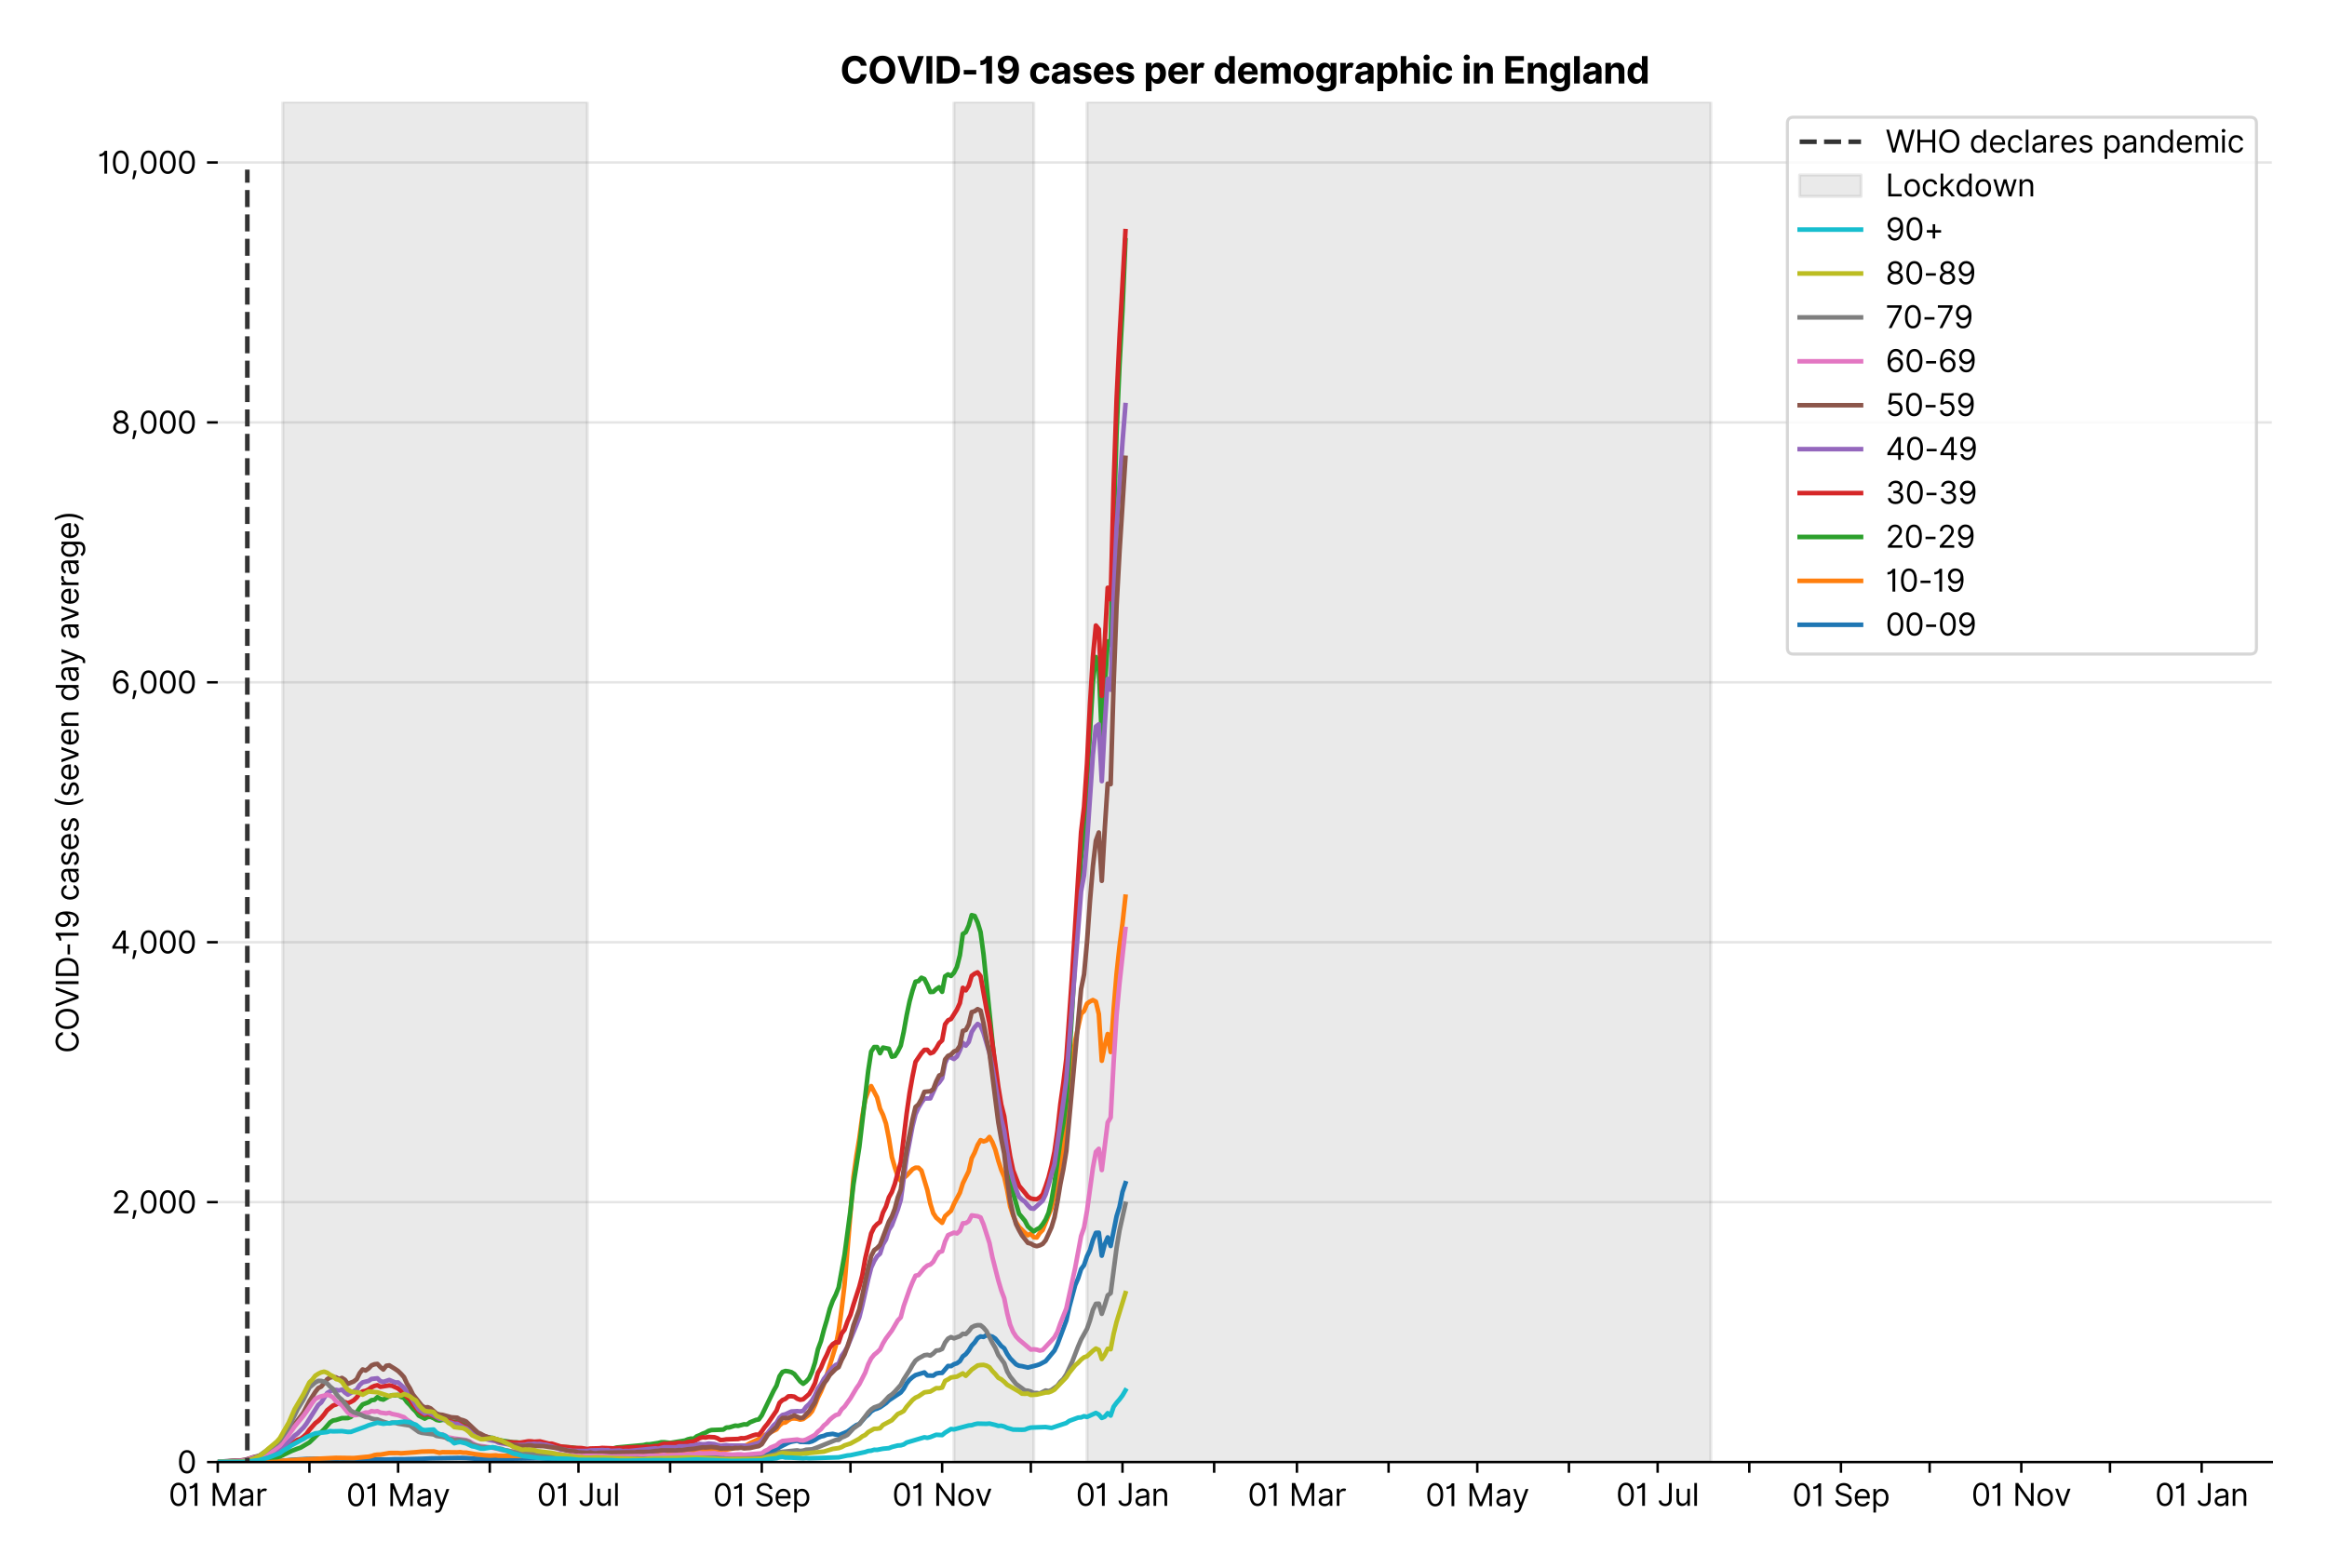 <?xml version="1.0" encoding="utf-8" standalone="no"?>
<!DOCTYPE svg PUBLIC "-//W3C//DTD SVG 1.1//EN"
  "http://www.w3.org/Graphics/SVG/1.1/DTD/svg11.dtd">
<svg xmlns:xlink="http://www.w3.org/1999/xlink" viewBox="0 0 758.589 511.234" xmlns="http://www.w3.org/2000/svg" version="1.1">
 <defs>
  <style type="text/css">*{stroke-linejoin: round; stroke-linecap: butt}</style>
 </defs>
 <g id="figure_1">
  <g id="patch_1">
   <path d="M 0 511.234 
L 758.589 511.234 
L 758.589 0 
L 0 0 
z
" style="fill: #ffffff"/>
  </g>
  <g id="axes_1">
   <g id="patch_2">
    <path d="M 70.989 476.745 
L 740.589 476.745 
L 740.589 33.225 
L 70.989 33.225 
z
" style="fill: #ffffff"/>
   </g>
   <g id="matplotlib.axis_1">
    <g id="xtick_1">
     <g id="line2d_1">
      <defs>
       <path id="m1f06c49a8d" d="M 0 0 
L 0 3.5 
" style="stroke: #000000; stroke-width: 0.8"/>
      </defs>
      <g>
       <use xlink:href="#m1f06c49a8d" x="70.989" y="476.745" style="stroke: #000000; stroke-width: 0.8"/>
      </g>
     </g>
     <g id="text_1">
      <!-- 01 Mar -->
      <g transform="translate(54.952 491.018)scale(0.1 -0.1)">
       <defs>
        <path id="Inter-Regular-30" d="M 2000 -64 
Q 1230 -64 806 561 
Q 382 1186 382 2327 
Q 382 3459 809 4088 
Q 1236 4718 2000 4718 
Q 2764 4718 3191 4088 
Q 3618 3459 3618 2327 
Q 3618 1186 3194 561 
Q 2771 -64 2000 -64 
z
M 2000 436 
Q 2509 436 2791 927 
Q 3073 1418 3073 2327 
Q 3073 3234 2789 3730 
Q 2505 4227 2000 4227 
Q 1496 4227 1211 3730 
Q 927 3234 927 2327 
Q 927 1418 1210 927 
Q 1493 436 2000 436 
z
" transform="scale(0.016)"/>
        <path id="Inter-Regular-31" d="M 1973 4655 
L 1973 0 
L 1409 0 
L 1409 3836 
L 1373 3836 
Q 1341 3773 1209 3692 
Q 1077 3611 868 3551 
Q 659 3491 391 3491 
L 391 3964 
Q 661 3964 859 4061 
Q 1057 4159 1190 4291 
Q 1323 4423 1392 4529 
Q 1461 4636 1473 4655 
L 1973 4655 
z
" transform="scale(0.016)"/>
        <path id="Inter-Regular-20" transform="scale(0.016)"/>
        <path id="Inter-Regular-4d" d="M 564 4655 
L 1236 4655 
L 2818 791 
L 2873 791 
L 4455 4655 
L 5127 4655 
L 5127 0 
L 4600 0 
L 4600 3536 
L 4555 3536 
L 3100 0 
L 2591 0 
L 1136 3536 
L 1091 3536 
L 1091 0 
L 564 0 
L 564 4655 
z
" transform="scale(0.016)"/>
        <path id="Inter-Regular-61" d="M 1518 -82 
Q 1186 -82 916 44 
Q 646 170 486 410 
Q 327 650 327 991 
Q 327 1291 445 1478 
Q 564 1666 761 1773 
Q 959 1880 1199 1933 
Q 1439 1986 1682 2018 
Q 2000 2059 2199 2080 
Q 2398 2102 2490 2154 
Q 2582 2207 2582 2336 
L 2582 2355 
Q 2582 2691 2399 2877 
Q 2216 3064 1846 3064 
Q 1461 3064 1243 2895 
Q 1025 2727 936 2536 
L 427 2718 
Q 564 3036 792 3214 
Q 1021 3393 1292 3464 
Q 1564 3536 1827 3536 
Q 1996 3536 2215 3496 
Q 2434 3457 2640 3334 
Q 2846 3211 2982 2963 
Q 3118 2716 3118 2300 
L 3118 0 
L 2582 0 
L 2582 473 
L 2555 473 
Q 2500 359 2373 229 
Q 2246 100 2034 9 
Q 1823 -82 1518 -82 
z
M 1600 400 
Q 1918 400 2137 525 
Q 2357 650 2469 847 
Q 2582 1045 2582 1264 
L 2582 1755 
Q 2548 1714 2433 1681 
Q 2318 1648 2169 1624 
Q 2021 1600 1881 1583 
Q 1741 1566 1655 1555 
Q 1446 1527 1265 1467 
Q 1084 1407 974 1287 
Q 864 1168 864 964 
Q 864 684 1072 542 
Q 1280 400 1600 400 
z
" transform="scale(0.016)"/>
        <path id="Inter-Regular-72" d="M 491 0 
L 491 3491 
L 1009 3491 
L 1009 2964 
L 1046 2964 
Q 1139 3223 1389 3384 
Q 1639 3545 1955 3545 
Q 2100 3545 2209 3511 
Q 2318 3477 2400 3418 
L 2218 2964 
Q 2161 2993 2085 3010 
Q 2009 3027 1909 3027 
Q 1527 3027 1277 2794 
Q 1027 2561 1027 2209 
L 1027 0 
L 491 0 
z
" transform="scale(0.016)"/>
       </defs>
       <use xlink:href="#Inter-Regular-30"/>
       <use xlink:href="#Inter-Regular-31" x="62.5"/>
       <use xlink:href="#Inter-Regular-20" x="106.676"/>
       <use xlink:href="#Inter-Regular-4d" x="134.801"/>
       <use xlink:href="#Inter-Regular-61" x="225.994"/>
       <use xlink:href="#Inter-Regular-72" x="282.386"/>
      </g>
     </g>
    </g>
    <g id="xtick_2">
     <g id="line2d_2">
      <g>
       <use xlink:href="#m1f06c49a8d" x="100.868" y="476.745" style="stroke: #000000; stroke-width: 0.8"/>
      </g>
     </g>
    </g>
    <g id="xtick_3">
     <g id="line2d_3">
      <g>
       <use xlink:href="#m1f06c49a8d" x="129.783" y="476.745" style="stroke: #000000; stroke-width: 0.8"/>
      </g>
     </g>
     <g id="text_2">
      <!-- 01 May -->
      <g transform="translate(112.88 491.117)scale(0.1 -0.1)">
       <defs>
        <path id="Inter-Regular-79" d="M 818 -1355 
Q 682 -1355 575 -1333 
Q 468 -1311 427 -1291 
L 564 -818 
Q 857 -893 1053 -814 
Q 1250 -736 1391 -345 
L 1509 -18 
L 218 3491 
L 800 3491 
L 1764 709 
L 1800 709 
L 2764 3491 
L 3346 3491 
L 1846 -564 
Q 1550 -1355 818 -1355 
z
" transform="scale(0.016)"/>
       </defs>
       <use xlink:href="#Inter-Regular-30"/>
       <use xlink:href="#Inter-Regular-31" x="62.5"/>
       <use xlink:href="#Inter-Regular-20" x="106.676"/>
       <use xlink:href="#Inter-Regular-4d" x="134.801"/>
       <use xlink:href="#Inter-Regular-61" x="225.994"/>
       <use xlink:href="#Inter-Regular-79" x="282.386"/>
      </g>
     </g>
    </g>
    <g id="xtick_4">
     <g id="line2d_4">
      <g>
       <use xlink:href="#m1f06c49a8d" x="159.662" y="476.745" style="stroke: #000000; stroke-width: 0.8"/>
      </g>
     </g>
    </g>
    <g id="xtick_5">
     <g id="line2d_5">
      <g>
       <use xlink:href="#m1f06c49a8d" x="188.578" y="476.745" style="stroke: #000000; stroke-width: 0.8"/>
      </g>
     </g>
     <g id="text_3">
      <!-- 01 Jul -->
      <g transform="translate(175.034 491.018)scale(0.1 -0.1)">
       <defs>
        <path id="Inter-Regular-4a" d="M 2346 4655 
L 2909 4655 
L 2909 1327 
Q 2909 657 2549 296 
Q 2189 -64 1582 -64 
Q 1200 -64 902 76 
Q 605 216 434 475 
Q 264 734 264 1091 
L 818 1091 
Q 818 795 1034 615 
Q 1250 436 1582 436 
Q 1948 436 2147 664 
Q 2346 893 2346 1327 
L 2346 4655 
z
" transform="scale(0.016)"/>
        <path id="Inter-Regular-75" d="M 2691 1427 
L 2691 3491 
L 3227 3491 
L 3227 0 
L 2691 0 
L 2691 591 
L 2655 591 
Q 2532 325 2273 140 
Q 2014 -45 1618 -45 
Q 1127 -45 809 280 
Q 491 605 491 1273 
L 491 3491 
L 1027 3491 
L 1027 1309 
Q 1027 927 1242 700 
Q 1457 473 1791 473 
Q 1991 473 2199 575 
Q 2407 677 2549 888 
Q 2691 1100 2691 1427 
z
" transform="scale(0.016)"/>
        <path id="Inter-Regular-6c" d="M 1027 4655 
L 1027 0 
L 491 0 
L 491 4655 
L 1027 4655 
z
" transform="scale(0.016)"/>
       </defs>
       <use xlink:href="#Inter-Regular-30"/>
       <use xlink:href="#Inter-Regular-31" x="62.5"/>
       <use xlink:href="#Inter-Regular-20" x="106.676"/>
       <use xlink:href="#Inter-Regular-4a" x="134.801"/>
       <use xlink:href="#Inter-Regular-75" x="189.063"/>
       <use xlink:href="#Inter-Regular-6c" x="247.159"/>
      </g>
     </g>
    </g>
    <g id="xtick_6">
     <g id="line2d_6">
      <g>
       <use xlink:href="#m1f06c49a8d" x="218.457" y="476.745" style="stroke: #000000; stroke-width: 0.8"/>
      </g>
     </g>
    </g>
    <g id="xtick_7">
     <g id="line2d_7">
      <g>
       <use xlink:href="#m1f06c49a8d" x="248.336" y="476.745" style="stroke: #000000; stroke-width: 0.8"/>
      </g>
     </g>
     <g id="text_4">
      <!-- 01 Sep -->
      <g transform="translate(232.448 491.117)scale(0.1 -0.1)">
       <defs>
        <path id="Inter-Regular-53" d="M 3109 3491 
Q 3068 3836 2777 4027 
Q 2486 4218 2064 4218 
Q 1600 4218 1318 3999 
Q 1036 3780 1036 3445 
Q 1036 3195 1189 3042 
Q 1343 2889 1553 2803 
Q 1764 2718 1936 2673 
L 2409 2545 
Q 2591 2498 2815 2414 
Q 3039 2330 3244 2185 
Q 3450 2041 3584 1816 
Q 3718 1591 3718 1264 
Q 3718 886 3521 581 
Q 3325 277 2949 97 
Q 2573 -82 2036 -82 
Q 1286 -82 845 272 
Q 405 627 364 1200 
L 946 1200 
Q 968 936 1124 764 
Q 1280 593 1519 510 
Q 1759 427 2036 427 
Q 2359 427 2616 533 
Q 2873 639 3023 828 
Q 3173 1018 3173 1273 
Q 3173 1505 3043 1650 
Q 2914 1795 2702 1886 
Q 2491 1977 2246 2045 
L 1673 2209 
Q 1127 2366 809 2657 
Q 491 2948 491 3418 
Q 491 3809 703 4101 
Q 916 4393 1276 4555 
Q 1636 4718 2082 4718 
Q 2532 4718 2882 4558 
Q 3232 4398 3437 4120 
Q 3643 3843 3655 3491 
L 3109 3491 
z
" transform="scale(0.016)"/>
        <path id="Inter-Regular-65" d="M 1955 -73 
Q 1450 -73 1085 151 
Q 721 375 524 778 
Q 327 1182 327 1718 
Q 327 2255 524 2665 
Q 721 3075 1074 3305 
Q 1427 3536 1900 3536 
Q 2173 3536 2439 3445 
Q 2705 3355 2923 3151 
Q 3141 2948 3270 2614 
Q 3400 2280 3400 1791 
L 3400 1564 
L 866 1564 
Q 884 1005 1183 707 
Q 1482 409 1955 409 
Q 2271 409 2498 545 
Q 2725 682 2827 955 
L 3346 809 
Q 3223 414 2854 170 
Q 2486 -73 1955 -73 
z
M 866 2027 
L 2855 2027 
Q 2855 2470 2595 2762 
Q 2336 3055 1900 3055 
Q 1593 3055 1368 2911 
Q 1143 2768 1013 2533 
Q 884 2298 866 2027 
z
" transform="scale(0.016)"/>
        <path id="Inter-Regular-70" d="M 491 -1309 
L 491 3491 
L 1009 3491 
L 1009 2936 
L 1073 2936 
Q 1132 3027 1237 3169 
Q 1343 3311 1542 3423 
Q 1741 3536 2082 3536 
Q 2523 3536 2859 3315 
Q 3196 3095 3384 2690 
Q 3573 2286 3573 1736 
Q 3573 1182 3384 776 
Q 3196 370 2861 148 
Q 2527 -73 2091 -73 
Q 1755 -73 1552 39 
Q 1350 152 1241 296 
Q 1132 441 1073 536 
L 1027 536 
L 1027 -1309 
L 491 -1309 
z
M 1018 1745 
Q 1018 1152 1276 780 
Q 1534 409 2018 409 
Q 2355 409 2581 587 
Q 2807 766 2921 1069 
Q 3036 1373 3036 1745 
Q 3036 2114 2923 2410 
Q 2811 2707 2585 2881 
Q 2359 3055 2018 3055 
Q 1527 3055 1272 2693 
Q 1018 2332 1018 1745 
z
" transform="scale(0.016)"/>
       </defs>
       <use xlink:href="#Inter-Regular-30"/>
       <use xlink:href="#Inter-Regular-31" x="62.5"/>
       <use xlink:href="#Inter-Regular-20" x="106.676"/>
       <use xlink:href="#Inter-Regular-53" x="134.801"/>
       <use xlink:href="#Inter-Regular-65" x="198.58"/>
       <use xlink:href="#Inter-Regular-70" x="256.818"/>
      </g>
     </g>
    </g>
    <g id="xtick_8">
     <g id="line2d_8">
      <g>
       <use xlink:href="#m1f06c49a8d" x="277.251" y="476.745" style="stroke: #000000; stroke-width: 0.8"/>
      </g>
     </g>
    </g>
    <g id="xtick_9">
     <g id="line2d_9">
      <g>
       <use xlink:href="#m1f06c49a8d" x="307.13" y="476.745" style="stroke: #000000; stroke-width: 0.8"/>
      </g>
     </g>
     <g id="text_5">
      <!-- 01 Nov -->
      <g transform="translate(290.859 491.018)scale(0.1 -0.1)">
       <defs>
        <path id="Inter-Regular-4e" d="M 4255 4655 
L 4255 0 
L 3709 0 
L 1173 3655 
L 1127 3655 
L 1127 0 
L 564 0 
L 564 4655 
L 1109 4655 
L 3655 991 
L 3700 991 
L 3700 4655 
L 4255 4655 
z
" transform="scale(0.016)"/>
        <path id="Inter-Regular-6f" d="M 1909 -73 
Q 1436 -73 1080 152 
Q 725 377 526 781 
Q 327 1186 327 1727 
Q 327 2273 526 2679 
Q 725 3086 1080 3311 
Q 1436 3536 1909 3536 
Q 2382 3536 2737 3311 
Q 3093 3086 3292 2679 
Q 3491 2273 3491 1727 
Q 3491 1186 3292 781 
Q 3093 377 2737 152 
Q 2382 -73 1909 -73 
z
M 1909 409 
Q 2268 409 2500 593 
Q 2732 777 2843 1077 
Q 2955 1377 2955 1727 
Q 2955 2077 2843 2379 
Q 2732 2682 2500 2868 
Q 2268 3055 1909 3055 
Q 1550 3055 1318 2868 
Q 1086 2682 975 2379 
Q 864 2077 864 1727 
Q 864 1377 975 1077 
Q 1086 777 1318 593 
Q 1550 409 1909 409 
z
" transform="scale(0.016)"/>
        <path id="Inter-Regular-76" d="M 3346 3491 
L 2055 0 
L 1509 0 
L 218 3491 
L 800 3491 
L 1764 709 
L 1800 709 
L 2764 3491 
L 3346 3491 
z
" transform="scale(0.016)"/>
       </defs>
       <use xlink:href="#Inter-Regular-30"/>
       <use xlink:href="#Inter-Regular-31" x="62.5"/>
       <use xlink:href="#Inter-Regular-20" x="106.676"/>
       <use xlink:href="#Inter-Regular-4e" x="134.801"/>
       <use xlink:href="#Inter-Regular-6f" x="210.085"/>
       <use xlink:href="#Inter-Regular-76" x="269.744"/>
      </g>
     </g>
    </g>
    <g id="xtick_10">
     <g id="line2d_10">
      <g>
       <use xlink:href="#m1f06c49a8d" x="336.045" y="476.745" style="stroke: #000000; stroke-width: 0.8"/>
      </g>
     </g>
    </g>
    <g id="xtick_11">
     <g id="line2d_11">
      <g>
       <use xlink:href="#m1f06c49a8d" x="365.924" y="476.745" style="stroke: #000000; stroke-width: 0.8"/>
      </g>
     </g>
     <g id="text_6">
      <!-- 01 Jan -->
      <g transform="translate(350.725 491.018)scale(0.1 -0.1)">
       <defs>
        <path id="Inter-Regular-6e" d="M 1027 2100 
L 1027 0 
L 491 0 
L 491 3491 
L 1009 3491 
L 1009 2945 
L 1055 2945 
Q 1177 3211 1427 3373 
Q 1677 3536 2073 3536 
Q 2602 3536 2928 3211 
Q 3255 2886 3255 2218 
L 3255 0 
L 2718 0 
L 2718 2182 
Q 2718 2593 2504 2824 
Q 2291 3055 1918 3055 
Q 1534 3055 1280 2806 
Q 1027 2557 1027 2100 
z
" transform="scale(0.016)"/>
       </defs>
       <use xlink:href="#Inter-Regular-30"/>
       <use xlink:href="#Inter-Regular-31" x="62.5"/>
       <use xlink:href="#Inter-Regular-20" x="106.676"/>
       <use xlink:href="#Inter-Regular-4a" x="134.801"/>
       <use xlink:href="#Inter-Regular-61" x="189.063"/>
       <use xlink:href="#Inter-Regular-6e" x="245.455"/>
      </g>
     </g>
    </g>
    <g id="xtick_12">
     <g id="line2d_12">
      <g>
       <use xlink:href="#m1f06c49a8d" x="395.803" y="476.745" style="stroke: #000000; stroke-width: 0.8"/>
      </g>
     </g>
    </g>
    <g id="xtick_13">
     <g id="line2d_13">
      <g>
       <use xlink:href="#m1f06c49a8d" x="422.791" y="476.745" style="stroke: #000000; stroke-width: 0.8"/>
      </g>
     </g>
     <g id="text_7">
      <!-- 01 Mar -->
      <g transform="translate(406.754 491.018)scale(0.1 -0.1)">
       <use xlink:href="#Inter-Regular-30"/>
       <use xlink:href="#Inter-Regular-31" x="62.5"/>
       <use xlink:href="#Inter-Regular-20" x="106.676"/>
       <use xlink:href="#Inter-Regular-4d" x="134.801"/>
       <use xlink:href="#Inter-Regular-61" x="225.994"/>
       <use xlink:href="#Inter-Regular-72" x="282.386"/>
      </g>
     </g>
    </g>
    <g id="xtick_14">
     <g id="line2d_14">
      <g>
       <use xlink:href="#m1f06c49a8d" x="452.67" y="476.745" style="stroke: #000000; stroke-width: 0.8"/>
      </g>
     </g>
    </g>
    <g id="xtick_15">
     <g id="line2d_15">
      <g>
       <use xlink:href="#m1f06c49a8d" x="481.585" y="476.745" style="stroke: #000000; stroke-width: 0.8"/>
      </g>
     </g>
     <g id="text_8">
      <!-- 01 May -->
      <g transform="translate(464.682 491.117)scale(0.1 -0.1)">
       <use xlink:href="#Inter-Regular-30"/>
       <use xlink:href="#Inter-Regular-31" x="62.5"/>
       <use xlink:href="#Inter-Regular-20" x="106.676"/>
       <use xlink:href="#Inter-Regular-4d" x="134.801"/>
       <use xlink:href="#Inter-Regular-61" x="225.994"/>
       <use xlink:href="#Inter-Regular-79" x="282.386"/>
      </g>
     </g>
    </g>
    <g id="xtick_16">
     <g id="line2d_16">
      <g>
       <use xlink:href="#m1f06c49a8d" x="511.464" y="476.745" style="stroke: #000000; stroke-width: 0.8"/>
      </g>
     </g>
    </g>
    <g id="xtick_17">
     <g id="line2d_17">
      <g>
       <use xlink:href="#m1f06c49a8d" x="540.379" y="476.745" style="stroke: #000000; stroke-width: 0.8"/>
      </g>
     </g>
     <g id="text_9">
      <!-- 01 Jul -->
      <g transform="translate(526.836 491.018)scale(0.1 -0.1)">
       <use xlink:href="#Inter-Regular-30"/>
       <use xlink:href="#Inter-Regular-31" x="62.5"/>
       <use xlink:href="#Inter-Regular-20" x="106.676"/>
       <use xlink:href="#Inter-Regular-4a" x="134.801"/>
       <use xlink:href="#Inter-Regular-75" x="189.063"/>
       <use xlink:href="#Inter-Regular-6c" x="247.159"/>
      </g>
     </g>
    </g>
    <g id="xtick_18">
     <g id="line2d_18">
      <g>
       <use xlink:href="#m1f06c49a8d" x="570.259" y="476.745" style="stroke: #000000; stroke-width: 0.8"/>
      </g>
     </g>
    </g>
    <g id="xtick_19">
     <g id="line2d_19">
      <g>
       <use xlink:href="#m1f06c49a8d" x="600.138" y="476.745" style="stroke: #000000; stroke-width: 0.8"/>
      </g>
     </g>
     <g id="text_10">
      <!-- 01 Sep -->
      <g transform="translate(584.25 491.117)scale(0.1 -0.1)">
       <use xlink:href="#Inter-Regular-30"/>
       <use xlink:href="#Inter-Regular-31" x="62.5"/>
       <use xlink:href="#Inter-Regular-20" x="106.676"/>
       <use xlink:href="#Inter-Regular-53" x="134.801"/>
       <use xlink:href="#Inter-Regular-65" x="198.58"/>
       <use xlink:href="#Inter-Regular-70" x="256.818"/>
      </g>
     </g>
    </g>
    <g id="xtick_20">
     <g id="line2d_20">
      <g>
       <use xlink:href="#m1f06c49a8d" x="629.053" y="476.745" style="stroke: #000000; stroke-width: 0.8"/>
      </g>
     </g>
    </g>
    <g id="xtick_21">
     <g id="line2d_21">
      <g>
       <use xlink:href="#m1f06c49a8d" x="658.932" y="476.745" style="stroke: #000000; stroke-width: 0.8"/>
      </g>
     </g>
     <g id="text_11">
      <!-- 01 Nov -->
      <g transform="translate(642.661 491.018)scale(0.1 -0.1)">
       <use xlink:href="#Inter-Regular-30"/>
       <use xlink:href="#Inter-Regular-31" x="62.5"/>
       <use xlink:href="#Inter-Regular-20" x="106.676"/>
       <use xlink:href="#Inter-Regular-4e" x="134.801"/>
       <use xlink:href="#Inter-Regular-6f" x="210.085"/>
       <use xlink:href="#Inter-Regular-76" x="269.744"/>
      </g>
     </g>
    </g>
    <g id="xtick_22">
     <g id="line2d_22">
      <g>
       <use xlink:href="#m1f06c49a8d" x="687.847" y="476.745" style="stroke: #000000; stroke-width: 0.8"/>
      </g>
     </g>
    </g>
    <g id="xtick_23">
     <g id="line2d_23">
      <g>
       <use xlink:href="#m1f06c49a8d" x="717.726" y="476.745" style="stroke: #000000; stroke-width: 0.8"/>
      </g>
     </g>
     <g id="text_12">
      <!-- 01 Jan -->
      <g transform="translate(702.527 491.018)scale(0.1 -0.1)">
       <use xlink:href="#Inter-Regular-30"/>
       <use xlink:href="#Inter-Regular-31" x="62.5"/>
       <use xlink:href="#Inter-Regular-20" x="106.676"/>
       <use xlink:href="#Inter-Regular-4a" x="134.801"/>
       <use xlink:href="#Inter-Regular-61" x="189.063"/>
       <use xlink:href="#Inter-Regular-6e" x="245.455"/>
      </g>
     </g>
    </g>
   </g>
   <g id="matplotlib.axis_2">
    <g id="ytick_1">
     <g id="line2d_24">
      <path d="M 70.989 476.745 
L 740.589 476.745 
" clip-path="url(#pff37fdbb91)" style="fill: none; stroke: #e5e5e5; stroke-width: 0.8; stroke-linecap: square"/>
     </g>
     <g id="line2d_25">
      <defs>
       <path id="mdf956c62d8" d="M 0 0 
L -3.5 0 
" style="stroke: #000000; stroke-width: 0.8"/>
      </defs>
      <g>
       <use xlink:href="#mdf956c62d8" x="70.989" y="476.745" style="stroke: #000000; stroke-width: 0.8"/>
      </g>
     </g>
     <g id="text_13">
      <!-- 0 -->
      <g transform="translate(57.739 480.382)scale(0.1 -0.1)">
       <use xlink:href="#Inter-Regular-30"/>
      </g>
     </g>
    </g>
    <g id="ytick_2">
     <g id="line2d_26">
      <path d="M 70.989 391.993 
L 740.589 391.993 
" clip-path="url(#pff37fdbb91)" style="fill: none; stroke: #e5e5e5; stroke-width: 0.8; stroke-linecap: square"/>
     </g>
     <g id="line2d_27">
      <g>
       <use xlink:href="#mdf956c62d8" x="70.989" y="391.993" style="stroke: #000000; stroke-width: 0.8"/>
      </g>
     </g>
     <g id="text_14">
      <!-- 2,000 -->
      <g transform="translate(36.389 395.629)scale(0.1 -0.1)">
       <defs>
        <path id="Inter-Regular-32" d="M 482 0 
L 482 409 
L 2018 2091 
Q 2289 2386 2464 2605 
Q 2639 2825 2724 3019 
Q 2809 3214 2809 3427 
Q 2809 3795 2553 4011 
Q 2298 4227 1918 4227 
Q 1514 4227 1275 3985 
Q 1036 3743 1036 3345 
L 500 3345 
Q 500 3755 688 4064 
Q 877 4373 1203 4545 
Q 1530 4718 1936 4718 
Q 2346 4718 2661 4545 
Q 2977 4373 3156 4079 
Q 3336 3786 3336 3427 
Q 3336 3170 3244 2926 
Q 3152 2682 2926 2383 
Q 2700 2084 2300 1655 
L 1255 536 
L 1255 500 
L 3418 500 
L 3418 0 
L 482 0 
z
" transform="scale(0.016)"/>
        <path id="Inter-Regular-2c" d="M 1291 636 
L 1255 391 
Q 1216 132 1137 -163 
Q 1059 -459 975 -720 
Q 891 -982 836 -1136 
L 427 -1136 
Q 457 -991 504 -752 
Q 552 -514 601 -219 
Q 650 75 682 382 
L 709 636 
L 1291 636 
z
" transform="scale(0.016)"/>
       </defs>
       <use xlink:href="#Inter-Regular-32"/>
       <use xlink:href="#Inter-Regular-2c" x="60.511"/>
       <use xlink:href="#Inter-Regular-30" x="88.494"/>
       <use xlink:href="#Inter-Regular-30" x="150.994"/>
       <use xlink:href="#Inter-Regular-30" x="213.494"/>
      </g>
     </g>
    </g>
    <g id="ytick_3">
     <g id="line2d_28">
      <path d="M 70.989 307.24 
L 740.589 307.24 
" clip-path="url(#pff37fdbb91)" style="fill: none; stroke: #e5e5e5; stroke-width: 0.8; stroke-linecap: square"/>
     </g>
     <g id="line2d_29">
      <g>
       <use xlink:href="#mdf956c62d8" x="70.989" y="307.24" style="stroke: #000000; stroke-width: 0.8"/>
      </g>
     </g>
     <g id="text_15">
      <!-- 4,000 -->
      <g transform="translate(36.02 310.877)scale(0.1 -0.1)">
       <defs>
        <path id="Inter-Regular-34" d="M 373 955 
L 373 1418 
L 2418 4655 
L 3100 4655 
L 3100 1455 
L 3736 1455 
L 3736 955 
L 3100 955 
L 3100 0 
L 2564 0 
L 2564 955 
L 373 955 
z
M 2564 1455 
L 2564 3936 
L 2527 3936 
L 982 1491 
L 982 1455 
L 2564 1455 
z
" transform="scale(0.016)"/>
       </defs>
       <use xlink:href="#Inter-Regular-34"/>
       <use xlink:href="#Inter-Regular-2c" x="64.205"/>
       <use xlink:href="#Inter-Regular-30" x="92.188"/>
       <use xlink:href="#Inter-Regular-30" x="154.688"/>
       <use xlink:href="#Inter-Regular-30" x="217.188"/>
      </g>
     </g>
    </g>
    <g id="ytick_4">
     <g id="line2d_30">
      <path d="M 70.989 222.488 
L 740.589 222.488 
" clip-path="url(#pff37fdbb91)" style="fill: none; stroke: #e5e5e5; stroke-width: 0.8; stroke-linecap: square"/>
     </g>
     <g id="line2d_31">
      <g>
       <use xlink:href="#mdf956c62d8" x="70.989" y="222.488" style="stroke: #000000; stroke-width: 0.8"/>
      </g>
     </g>
     <g id="text_16">
      <!-- 6,000 -->
      <g transform="translate(36.205 226.124)scale(0.1 -0.1)">
       <defs>
        <path id="Inter-Regular-36" d="M 2027 -64 
Q 1741 -59 1454 45 
Q 1168 150 932 399 
Q 696 648 552 1074 
Q 409 1500 409 2145 
Q 409 3386 861 4056 
Q 1314 4727 2100 4727 
Q 2686 4727 3073 4384 
Q 3461 4041 3546 3491 
L 2991 3491 
Q 2914 3811 2691 4019 
Q 2468 4227 2100 4227 
Q 1559 4227 1249 3755 
Q 939 3284 936 2427 
L 973 2427 
Q 1164 2716 1461 2880 
Q 1759 3045 2118 3045 
Q 2518 3045 2850 2846 
Q 3182 2648 3382 2299 
Q 3582 1950 3582 1500 
Q 3582 1068 3389 710 
Q 3196 352 2847 142 
Q 2498 -68 2027 -64 
z
M 2027 436 
Q 2314 436 2542 579 
Q 2771 723 2903 964 
Q 3036 1205 3036 1500 
Q 3036 1789 2908 2026 
Q 2780 2264 2556 2404 
Q 2332 2545 2046 2545 
Q 1757 2545 1525 2397 
Q 1293 2250 1157 2010 
Q 1021 1770 1018 1491 
Q 1018 1214 1149 973 
Q 1280 732 1508 584 
Q 1736 436 2027 436 
z
" transform="scale(0.016)"/>
       </defs>
       <use xlink:href="#Inter-Regular-36"/>
       <use xlink:href="#Inter-Regular-2c" x="62.358"/>
       <use xlink:href="#Inter-Regular-30" x="90.341"/>
       <use xlink:href="#Inter-Regular-30" x="152.841"/>
       <use xlink:href="#Inter-Regular-30" x="215.341"/>
      </g>
     </g>
    </g>
    <g id="ytick_5">
     <g id="line2d_32">
      <path d="M 70.989 137.735 
L 740.589 137.735 
" clip-path="url(#pff37fdbb91)" style="fill: none; stroke: #e5e5e5; stroke-width: 0.8; stroke-linecap: square"/>
     </g>
     <g id="line2d_33">
      <g>
       <use xlink:href="#mdf956c62d8" x="70.989" y="137.735" style="stroke: #000000; stroke-width: 0.8"/>
      </g>
     </g>
     <g id="text_17">
      <!-- 8,000 -->
      <g transform="translate(36.275 141.372)scale(0.1 -0.1)">
       <defs>
        <path id="Inter-Regular-38" d="M 1973 -64 
Q 1505 -64 1147 103 
Q 789 270 589 564 
Q 389 859 391 1236 
Q 389 1532 507 1783 
Q 625 2034 830 2203 
Q 1036 2373 1291 2418 
L 1291 2445 
Q 957 2532 759 2821 
Q 561 3111 564 3482 
Q 561 3836 743 4115 
Q 925 4395 1244 4556 
Q 1564 4718 1973 4718 
Q 2377 4718 2695 4556 
Q 3014 4395 3197 4115 
Q 3380 3836 3382 3482 
Q 3380 3111 3181 2821 
Q 2982 2532 2655 2445 
L 2655 2418 
Q 2907 2373 3109 2203 
Q 3311 2034 3431 1783 
Q 3552 1532 3555 1236 
Q 3552 859 3351 564 
Q 3150 270 2794 103 
Q 2439 -64 1973 -64 
z
M 1973 436 
Q 2446 436 2722 662 
Q 2998 889 3000 1264 
Q 2998 1527 2864 1729 
Q 2730 1932 2499 2048 
Q 2268 2164 1973 2164 
Q 1675 2164 1442 2048 
Q 1209 1932 1076 1729 
Q 943 1527 946 1264 
Q 943 889 1218 662 
Q 1493 436 1973 436 
z
M 1973 2645 
Q 2348 2645 2591 2864 
Q 2834 3084 2836 3445 
Q 2834 3800 2596 4013 
Q 2359 4227 1973 4227 
Q 1582 4227 1344 4013 
Q 1107 3800 1109 3445 
Q 1107 3084 1349 2864 
Q 1591 2645 1973 2645 
z
" transform="scale(0.016)"/>
       </defs>
       <use xlink:href="#Inter-Regular-38"/>
       <use xlink:href="#Inter-Regular-2c" x="61.648"/>
       <use xlink:href="#Inter-Regular-30" x="89.631"/>
       <use xlink:href="#Inter-Regular-30" x="152.131"/>
       <use xlink:href="#Inter-Regular-30" x="214.631"/>
      </g>
     </g>
    </g>
    <g id="ytick_6">
     <g id="line2d_34">
      <path d="M 70.989 52.983 
L 740.589 52.983 
" clip-path="url(#pff37fdbb91)" style="fill: none; stroke: #e5e5e5; stroke-width: 0.8; stroke-linecap: square"/>
     </g>
     <g id="line2d_35">
      <g>
       <use xlink:href="#mdf956c62d8" x="70.989" y="52.983" style="stroke: #000000; stroke-width: 0.8"/>
      </g>
     </g>
     <g id="text_18">
      <!-- 10,000 -->
      <g transform="translate(31.773 56.619)scale(0.1 -0.1)">
       <use xlink:href="#Inter-Regular-31"/>
       <use xlink:href="#Inter-Regular-30" x="44.176"/>
       <use xlink:href="#Inter-Regular-2c" x="106.676"/>
       <use xlink:href="#Inter-Regular-30" x="134.659"/>
       <use xlink:href="#Inter-Regular-30" x="197.159"/>
       <use xlink:href="#Inter-Regular-30" x="259.659"/>
      </g>
     </g>
    </g>
    <g id="text_19">
     <!-- COVID-19 cases (seven day average) -->
     <g transform="translate(25.614 343.418)rotate(-90)scale(0.1 -0.1)">
      <defs>
       <path id="Inter-Regular-43" d="M 4309 3200 
L 3746 3200 
Q 3677 3523 3484 3743 
Q 3291 3964 3018 4077 
Q 2746 4191 2436 4191 
Q 2014 4191 1672 3977 
Q 1330 3764 1128 3348 
Q 927 2932 927 2327 
Q 927 1723 1128 1307 
Q 1330 891 1672 677 
Q 2014 464 2436 464 
Q 2746 464 3018 577 
Q 3291 691 3484 911 
Q 3677 1132 3746 1455 
L 4309 1455 
Q 4223 977 3957 637 
Q 3691 298 3298 117 
Q 2905 -64 2436 -64 
Q 1841 -64 1377 227 
Q 914 518 648 1054 
Q 382 1591 382 2327 
Q 382 3064 648 3600 
Q 914 4136 1377 4427 
Q 1841 4718 2436 4718 
Q 2905 4718 3298 4537 
Q 3691 4357 3957 4017 
Q 4223 3677 4309 3200 
z
" transform="scale(0.016)"/>
       <path id="Inter-Regular-4f" d="M 4491 2327 
Q 4491 1591 4225 1054 
Q 3959 518 3495 227 
Q 3032 -64 2436 -64 
Q 1841 -64 1377 227 
Q 914 518 648 1054 
Q 382 1591 382 2327 
Q 382 3064 648 3600 
Q 914 4136 1377 4427 
Q 1841 4718 2436 4718 
Q 3032 4718 3495 4427 
Q 3959 4136 4225 3600 
Q 4491 3064 4491 2327 
z
M 3946 2327 
Q 3946 2932 3744 3348 
Q 3543 3764 3201 3977 
Q 2859 4191 2436 4191 
Q 2014 4191 1672 3977 
Q 1330 3764 1128 3348 
Q 927 2932 927 2327 
Q 927 1723 1128 1307 
Q 1330 891 1672 677 
Q 2014 464 2436 464 
Q 2859 464 3201 677 
Q 3543 891 3744 1307 
Q 3946 1723 3946 2327 
z
" transform="scale(0.016)"/>
       <path id="Inter-Regular-56" d="M 755 4655 
L 2136 736 
L 2191 736 
L 3573 4655 
L 4164 4655 
L 2455 0 
L 1873 0 
L 164 4655 
L 755 4655 
z
" transform="scale(0.016)"/>
       <path id="Inter-Regular-49" d="M 1127 4655 
L 1127 0 
L 564 0 
L 564 4655 
L 1127 4655 
z
" transform="scale(0.016)"/>
       <path id="Inter-Regular-44" d="M 2000 0 
L 564 0 
L 564 4655 
L 2064 4655 
Q 2741 4655 3223 4376 
Q 3705 4098 3961 3578 
Q 4218 3059 4218 2336 
Q 4218 1609 3959 1085 
Q 3700 561 3204 280 
Q 2709 0 2000 0 
z
M 1127 500 
L 1964 500 
Q 2830 500 3251 992 
Q 3673 1484 3673 2336 
Q 3673 3182 3259 3668 
Q 2846 4155 2027 4155 
L 1127 4155 
L 1127 500 
z
" transform="scale(0.016)"/>
       <path id="Inter-Regular-2d" d="M 2491 2245 
L 2491 1745 
L 455 1745 
L 455 2245 
L 2491 2245 
z
" transform="scale(0.016)"/>
       <path id="Inter-Regular-39" d="M 1964 4727 
Q 2250 4725 2536 4618 
Q 2823 4511 3059 4263 
Q 3296 4016 3439 3590 
Q 3582 3164 3582 2518 
Q 3582 1277 3128 606 
Q 2675 -64 1891 -64 
Q 1305 -64 916 278 
Q 527 620 446 1173 
L 1000 1173 
Q 1075 852 1299 644 
Q 1523 436 1891 436 
Q 2430 436 2742 906 
Q 3055 1377 3055 2236 
L 3018 2236 
Q 2827 1950 2530 1784 
Q 2234 1618 1873 1618 
Q 1473 1618 1140 1817 
Q 807 2016 608 2365 
Q 409 2714 409 3164 
Q 409 3595 601 3952 
Q 793 4309 1142 4520 
Q 1491 4732 1964 4727 
z
M 1964 4227 
Q 1677 4227 1449 4084 
Q 1221 3941 1088 3700 
Q 955 3459 955 3164 
Q 955 2873 1083 2635 
Q 1211 2398 1435 2258 
Q 1659 2118 1946 2118 
Q 2232 2118 2465 2266 
Q 2698 2414 2835 2654 
Q 2973 2895 2973 3173 
Q 2973 3450 2842 3691 
Q 2711 3932 2483 4079 
Q 2255 4227 1964 4227 
z
" transform="scale(0.016)"/>
       <path id="Inter-Regular-63" d="M 1909 -73 
Q 1418 -73 1063 159 
Q 709 391 518 798 
Q 327 1205 327 1727 
Q 327 2259 524 2667 
Q 721 3075 1074 3305 
Q 1427 3536 1900 3536 
Q 2268 3536 2563 3400 
Q 2859 3264 3047 3018 
Q 3236 2773 3282 2445 
L 2746 2445 
Q 2684 2684 2474 2869 
Q 2264 3055 1909 3055 
Q 1439 3055 1151 2697 
Q 864 2339 864 1745 
Q 864 1139 1148 774 
Q 1432 409 1909 409 
Q 2223 409 2447 570 
Q 2671 732 2746 1018 
L 3282 1018 
Q 3236 709 3058 462 
Q 2880 216 2588 71 
Q 2296 -73 1909 -73 
z
" transform="scale(0.016)"/>
       <path id="Inter-Regular-73" d="M 2964 2709 
L 2482 2573 
Q 2411 2755 2245 2914 
Q 2080 3073 1727 3073 
Q 1407 3073 1194 2926 
Q 982 2780 982 2555 
Q 982 2355 1127 2239 
Q 1273 2123 1582 2045 
L 2100 1918 
Q 3027 1691 3027 973 
Q 3027 673 2855 436 
Q 2684 200 2377 63 
Q 2071 -73 1664 -73 
Q 1130 -73 780 159 
Q 430 391 336 836 
L 846 964 
Q 989 400 1655 400 
Q 2030 400 2251 560 
Q 2473 720 2473 945 
Q 2473 1316 1955 1436 
L 1373 1573 
Q 893 1686 669 1926 
Q 446 2166 446 2527 
Q 446 2823 613 3050 
Q 780 3277 1069 3406 
Q 1359 3536 1727 3536 
Q 2246 3536 2542 3309 
Q 2839 3082 2964 2709 
z
" transform="scale(0.016)"/>
       <path id="Inter-Regular-28" d="M 682 1964 
Q 682 2823 906 3544 
Q 1130 4266 1546 4873 
L 2018 4873 
Q 1800 4573 1623 4095 
Q 1446 3618 1341 3061 
Q 1236 2505 1236 1964 
Q 1236 1423 1341 866 
Q 1446 309 1623 -168 
Q 1800 -645 2018 -945 
L 1546 -945 
Q 1130 -339 906 383 
Q 682 1105 682 1964 
z
" transform="scale(0.016)"/>
       <path id="Inter-Regular-64" d="M 1809 -73 
Q 1373 -73 1039 148 
Q 705 370 516 776 
Q 327 1182 327 1736 
Q 327 2286 516 2690 
Q 705 3095 1041 3315 
Q 1377 3536 1818 3536 
Q 2159 3536 2358 3423 
Q 2557 3311 2662 3169 
Q 2768 3027 2827 2936 
L 2873 2936 
L 2873 4655 
L 3409 4655 
L 3409 0 
L 2891 0 
L 2891 536 
L 2827 536 
Q 2768 441 2659 296 
Q 2550 152 2348 39 
Q 2146 -73 1809 -73 
z
M 1882 409 
Q 2366 409 2624 780 
Q 2882 1152 2882 1745 
Q 2882 2332 2627 2693 
Q 2373 3055 1882 3055 
Q 1541 3055 1315 2881 
Q 1089 2707 976 2410 
Q 864 2114 864 1745 
Q 864 1373 978 1069 
Q 1093 766 1319 587 
Q 1546 409 1882 409 
z
" transform="scale(0.016)"/>
       <path id="Inter-Regular-67" d="M 1900 -1382 
Q 1316 -1382 976 -1169 
Q 636 -957 473 -682 
L 900 -382 
Q 973 -477 1084 -601 
Q 1196 -725 1390 -817 
Q 1584 -909 1900 -909 
Q 2323 -909 2598 -704 
Q 2873 -500 2873 -64 
L 2873 645 
L 2827 645 
Q 2768 550 2660 410 
Q 2552 270 2351 162 
Q 2150 55 1809 55 
Q 1386 55 1051 255 
Q 716 455 521 836 
Q 327 1218 327 1764 
Q 327 2300 516 2699 
Q 705 3098 1041 3317 
Q 1377 3536 1818 3536 
Q 2159 3536 2360 3423 
Q 2561 3311 2669 3169 
Q 2777 3027 2836 2936 
L 2891 2936 
L 2891 3491 
L 3409 3491 
L 3409 -100 
Q 3409 -550 3205 -833 
Q 3002 -1116 2660 -1249 
Q 2318 -1382 1900 -1382 
z
M 1882 536 
Q 2366 536 2624 864 
Q 2882 1193 2882 1773 
Q 2882 2339 2627 2697 
Q 2373 3055 1882 3055 
Q 1541 3055 1315 2882 
Q 1089 2709 976 2418 
Q 864 2127 864 1773 
Q 864 1227 1120 881 
Q 1377 536 1882 536 
z
" transform="scale(0.016)"/>
       <path id="Inter-Regular-29" d="M 1638 1940 
Q 1638 1081 1414 359 
Q 1191 -362 775 -969 
L 302 -969 
Q 520 -669 697 -191 
Q 875 286 979 842 
Q 1084 1399 1084 1940 
Q 1084 2481 979 3038 
Q 875 3595 697 4072 
Q 520 4549 302 4849 
L 775 4849 
Q 1191 4243 1414 3521 
Q 1638 2799 1638 1940 
z
" transform="scale(0.016)"/>
      </defs>
      <use xlink:href="#Inter-Regular-43"/>
      <use xlink:href="#Inter-Regular-4f" x="72.727"/>
      <use xlink:href="#Inter-Regular-56" x="148.864"/>
      <use xlink:href="#Inter-Regular-49" x="216.477"/>
      <use xlink:href="#Inter-Regular-44" x="242.898"/>
      <use xlink:href="#Inter-Regular-2d" x="314.773"/>
      <use xlink:href="#Inter-Regular-31" x="360.796"/>
      <use xlink:href="#Inter-Regular-39" x="404.972"/>
      <use xlink:href="#Inter-Regular-20" x="467.33"/>
      <use xlink:href="#Inter-Regular-63" x="495.455"/>
      <use xlink:href="#Inter-Regular-61" x="551.279"/>
      <use xlink:href="#Inter-Regular-73" x="607.671"/>
      <use xlink:href="#Inter-Regular-65" x="659.943"/>
      <use xlink:href="#Inter-Regular-73" x="718.182"/>
      <use xlink:href="#Inter-Regular-20" x="770.455"/>
      <use xlink:href="#Inter-Regular-28" x="798.58"/>
      <use xlink:href="#Inter-Regular-73" x="834.801"/>
      <use xlink:href="#Inter-Regular-65" x="887.074"/>
      <use xlink:href="#Inter-Regular-76" x="945.313"/>
      <use xlink:href="#Inter-Regular-65" x="1000.994"/>
      <use xlink:href="#Inter-Regular-6e" x="1059.233"/>
      <use xlink:href="#Inter-Regular-20" x="1117.756"/>
      <use xlink:href="#Inter-Regular-64" x="1145.881"/>
      <use xlink:href="#Inter-Regular-61" x="1207.955"/>
      <use xlink:href="#Inter-Regular-79" x="1264.347"/>
      <use xlink:href="#Inter-Regular-20" x="1320.029"/>
      <use xlink:href="#Inter-Regular-61" x="1348.154"/>
      <use xlink:href="#Inter-Regular-76" x="1404.546"/>
      <use xlink:href="#Inter-Regular-65" x="1460.228"/>
      <use xlink:href="#Inter-Regular-72" x="1518.466"/>
      <use xlink:href="#Inter-Regular-61" x="1556.818"/>
      <use xlink:href="#Inter-Regular-67" x="1613.211"/>
      <use xlink:href="#Inter-Regular-65" x="1674.148"/>
      <use xlink:href="#Inter-Regular-29" x="1732.387"/>
     </g>
    </g>
   </g>
   <g id="patch_3">
    <path d="M 92.194 476.745 
L 92.194 33.225 
L 191.469 33.225 
L 191.469 476.745 
z
" clip-path="url(#pff37fdbb91)" style="fill: #777777; opacity: 0.15; stroke: #777777; stroke-linejoin: miter"/>
   </g>
   <g id="patch_4">
    <path d="M 310.985 476.745 
L 310.985 33.225 
L 337.009 33.225 
L 337.009 476.745 
z
" clip-path="url(#pff37fdbb91)" style="fill: #777777; opacity: 0.15; stroke: #777777; stroke-linejoin: miter"/>
   </g>
   <g id="patch_5">
    <path d="M 354.358 476.745 
L 354.358 33.225 
L 557.729 33.225 
L 557.729 476.745 
z
" clip-path="url(#pff37fdbb91)" style="fill: #777777; opacity: 0.15; stroke: #777777; stroke-linejoin: miter"/>
   </g>
   <g id="line2d_36">
    <path d="M 46.893 476.733 
L 82.555 476.642 
L 89.302 476.473 
L 91.23 476.412 
L 95.085 476.025 
L 99.904 475.734 
L 103.76 475.667 
L 106.651 475.661 
L 109.543 475.734 
L 110.507 475.619 
L 125.928 475.934 
L 128.82 475.819 
L 131.711 475.831 
L 137.494 475.686 
L 140.386 475.558 
L 150.024 475.395 
L 151.952 475.443 
L 154.843 475.661 
L 158.699 475.77 
L 176.048 475.504 
L 178.939 475.667 
L 179.903 475.595 
L 181.831 475.631 
L 184.722 475.571 
L 190.505 475.631 
L 192.433 475.68 
L 196.288 475.565 
L 198.216 475.583 
L 206.891 475.244 
L 207.854 475.347 
L 215.565 475.159 
L 216.529 475.086 
L 218.457 475.141 
L 221.348 475.038 
L 223.276 475.032 
L 225.204 474.814 
L 226.167 474.826 
L 229.059 474.439 
L 234.842 474.826 
L 235.806 475.002 
L 236.77 474.899 
L 238.697 474.893 
L 240.625 474.765 
L 241.589 474.814 
L 248.336 474.239 
L 251.227 473.349 
L 253.155 472.641 
L 254.119 471.89 
L 257.01 470.437 
L 257.974 470.116 
L 259.902 469.771 
L 260.866 470.171 
L 263.757 470.237 
L 264.721 469.983 
L 265.685 469.505 
L 266.649 468.863 
L 267.613 468.421 
L 268.576 468.209 
L 269.54 467.792 
L 271.468 467.549 
L 273.396 468.022 
L 276.287 466.799 
L 278.215 465.352 
L 279.179 464.692 
L 280.142 464.317 
L 282.07 462.131 
L 283.034 461.308 
L 283.998 460.224 
L 284.962 459.601 
L 285.926 459.31 
L 286.889 458.874 
L 288.817 457.536 
L 289.781 456.616 
L 293.636 454.05 
L 294.6 452.833 
L 295.564 451.083 
L 296.528 449.872 
L 297.492 449.043 
L 298.455 448.395 
L 301.347 447.518 
L 302.311 448.516 
L 304.239 448.571 
L 305.202 447.887 
L 306.166 447.699 
L 307.13 447.669 
L 309.058 445.411 
L 310.022 445.459 
L 310.985 444.854 
L 311.949 444.533 
L 312.913 443.843 
L 313.877 442.281 
L 314.841 441.561 
L 315.805 440.362 
L 316.768 438.77 
L 317.732 437.741 
L 318.696 436.33 
L 319.66 435.785 
L 320.624 435.943 
L 321.588 435.374 
L 323.515 435.852 
L 324.479 436.512 
L 326.407 438.903 
L 327.371 439.654 
L 328.335 441.5 
L 329.298 442.917 
L 331.226 444.872 
L 332.19 445.338 
L 333.154 445.471 
L 335.081 445.925 
L 337.973 445.187 
L 338.937 444.866 
L 340.864 443.855 
L 343.756 440.38 
L 344.72 438.34 
L 347.611 430.597 
L 348.575 426.245 
L 350.503 419.065 
L 351.467 416.837 
L 352.431 413.841 
L 353.394 412.515 
L 354.358 409.663 
L 355.322 407.635 
L 356.286 404.33 
L 357.25 402.005 
L 358.214 401.957 
L 359.177 409.445 
L 360.141 405.716 
L 361.105 403.483 
L 362.069 406.279 
L 363.997 396.612 
L 364.96 393.482 
L 365.924 388.675 
L 366.888 385.824 
L 366.888 385.824 
" clip-path="url(#pff37fdbb91)" style="fill: none; stroke: #1f77b4; stroke-width: 1.5; stroke-linecap: square"/>
   </g>
   <g id="line2d_37">
    <path d="M 46.893 476.745 
L 78.7 476.66 
L 82.555 476.582 
L 88.338 476.569 
L 94.121 476.182 
L 97.013 476.012 
L 100.868 475.807 
L 109.543 475.371 
L 115.326 475.449 
L 119.181 475.068 
L 120.145 474.995 
L 121.109 474.79 
L 122.073 474.469 
L 123.036 474.324 
L 124 474.317 
L 125.928 473.978 
L 126.892 473.797 
L 129.783 473.791 
L 130.747 473.888 
L 135.566 473.53 
L 137.494 473.337 
L 139.422 473.288 
L 141.349 473.27 
L 143.277 473.694 
L 144.241 473.524 
L 149.06 473.579 
L 150.024 473.512 
L 150.988 473.67 
L 151.952 473.658 
L 154.843 474.16 
L 157.735 474.505 
L 159.662 474.644 
L 161.59 474.554 
L 162.554 474.675 
L 165.445 474.711 
L 171.228 474.771 
L 173.156 474.644 
L 175.084 474.626 
L 177.012 474.463 
L 181.831 474.535 
L 182.795 474.717 
L 191.469 475.207 
L 193.397 475.02 
L 195.325 475.074 
L 197.252 474.874 
L 198.216 474.796 
L 200.144 474.929 
L 203.035 474.79 
L 204.963 474.874 
L 206.891 474.626 
L 209.782 474.293 
L 210.746 474.033 
L 216.529 473.688 
L 217.493 473.857 
L 223.276 473.9 
L 225.204 473.591 
L 226.167 473.543 
L 229.059 472.871 
L 230.987 472.743 
L 231.95 472.798 
L 233.878 472.628 
L 235.806 472.98 
L 236.77 472.671 
L 240.625 472.023 
L 241.589 471.902 
L 242.553 471.472 
L 243.517 471.176 
L 244.48 470.6 
L 248.336 468.784 
L 249.3 467.943 
L 253.155 466.078 
L 254.119 464.789 
L 255.083 463.972 
L 256.046 463.844 
L 257.01 463.112 
L 257.974 462.573 
L 258.938 462.525 
L 259.902 462.61 
L 260.866 462.918 
L 261.83 462.706 
L 263.757 461.29 
L 264.721 460.158 
L 265.685 458.099 
L 266.649 455.696 
L 267.613 453.759 
L 268.576 451.44 
L 272.432 438.945 
L 273.396 434.042 
L 274.359 426.977 
L 275.323 418.841 
L 278.215 383.856 
L 279.179 377.016 
L 280.142 371.156 
L 281.106 363.982 
L 282.07 358.509 
L 283.034 355.84 
L 283.998 354.151 
L 285.926 357.831 
L 286.889 361.53 
L 287.853 363.54 
L 288.817 366.373 
L 289.781 371.252 
L 290.745 377.3 
L 291.709 380.666 
L 292.672 383.59 
L 293.636 385.007 
L 294.6 384.086 
L 295.564 383.336 
L 297.492 381.253 
L 298.455 380.751 
L 299.419 380.775 
L 300.383 381.707 
L 302.311 388.07 
L 303.275 392.489 
L 304.239 395.582 
L 305.202 397.06 
L 307.13 398.73 
L 308.094 396.575 
L 310.022 394.801 
L 310.985 392.58 
L 312.913 388.929 
L 313.877 385.872 
L 315.805 381.877 
L 316.768 377.688 
L 317.732 375.823 
L 318.696 373.383 
L 319.66 371.773 
L 320.624 372.191 
L 321.588 371.882 
L 322.551 370.744 
L 323.515 372.445 
L 324.479 374.915 
L 325.443 378.481 
L 326.407 381.459 
L 327.371 383.741 
L 328.335 388.045 
L 329.298 393.397 
L 330.262 396.309 
L 331.226 398.506 
L 332.19 400.086 
L 334.118 401.951 
L 335.081 402.78 
L 336.045 402.302 
L 337.009 403.422 
L 337.973 403.537 
L 338.937 402.072 
L 339.901 401.079 
L 342.792 393.863 
L 343.756 389.601 
L 345.684 378.922 
L 346.647 373.644 
L 347.611 366.839 
L 349.539 346.626 
L 350.503 339.398 
L 352.431 330.589 
L 353.394 329.657 
L 354.358 327.266 
L 355.322 326.558 
L 356.286 326.091 
L 357.25 326.624 
L 358.214 330.668 
L 359.177 345.893 
L 360.141 340.99 
L 361.105 337.17 
L 362.069 343.036 
L 363.033 329.215 
L 363.997 317.507 
L 364.96 308.632 
L 365.924 301.18 
L 366.888 292.39 
L 366.888 292.39 
" clip-path="url(#pff37fdbb91)" style="fill: none; stroke: #ff7f0e; stroke-width: 1.5; stroke-linecap: square"/>
   </g>
   <g id="line2d_38">
    <path d="M 46.893 476.727 
L 66.17 476.739 
L 72.917 476.63 
L 79.664 476.188 
L 82.555 475.546 
L 84.483 475.419 
L 90.266 475.165 
L 91.23 474.941 
L 95.085 473.107 
L 97.013 472.368 
L 97.977 472.041 
L 100.868 470.34 
L 103.76 467.537 
L 104.723 466.956 
L 105.687 466.024 
L 107.615 463.796 
L 108.579 463.191 
L 109.543 463.027 
L 111.47 462.422 
L 113.398 462.398 
L 114.362 462.034 
L 115.326 461.084 
L 116.29 460.509 
L 117.253 459.129 
L 118.217 457.96 
L 120.145 457.246 
L 121.109 456.568 
L 122.073 456.453 
L 123.036 455.581 
L 124 456.162 
L 124.964 456.38 
L 126.892 455.278 
L 127.856 454.952 
L 128.82 454.982 
L 129.783 454.849 
L 130.747 455.496 
L 131.711 455.847 
L 132.675 457.197 
L 133.639 458.16 
L 134.603 459.34 
L 135.566 460.291 
L 136.53 461.599 
L 138.458 462.579 
L 139.422 462.028 
L 140.386 462.01 
L 141.349 462.416 
L 142.313 463.003 
L 143.277 463.197 
L 144.241 462.979 
L 145.205 463.003 
L 146.169 463.324 
L 148.096 463.687 
L 149.06 463.481 
L 150.024 464.044 
L 151.952 464.801 
L 153.879 466.617 
L 154.843 467.12 
L 155.807 467.755 
L 156.771 468.04 
L 157.735 468.56 
L 158.699 468.845 
L 159.662 468.778 
L 160.626 468.857 
L 161.59 469.275 
L 163.518 469.747 
L 167.373 470.328 
L 168.337 470.322 
L 170.265 470.528 
L 173.156 470.576 
L 176.048 470.722 
L 177.975 471.03 
L 179.903 471.133 
L 182.795 471.793 
L 186.65 472.011 
L 188.578 472.38 
L 190.505 472.538 
L 191.469 472.768 
L 192.433 472.628 
L 194.361 472.792 
L 195.325 472.647 
L 196.288 472.338 
L 198.216 472.289 
L 199.18 472.495 
L 201.108 472.005 
L 209.782 471.218 
L 210.746 470.982 
L 211.71 470.976 
L 214.601 470.522 
L 215.565 470.286 
L 216.529 470.28 
L 218.457 470.51 
L 223.276 469.735 
L 224.24 469.335 
L 225.204 469.099 
L 226.167 469.141 
L 227.131 468.355 
L 228.095 467.985 
L 229.059 467.495 
L 230.023 467.15 
L 230.987 466.581 
L 231.95 466.302 
L 234.842 466.199 
L 235.806 466.151 
L 236.77 465.491 
L 237.733 465.449 
L 239.661 464.868 
L 240.625 464.946 
L 242.553 464.438 
L 243.517 464.486 
L 244.48 463.79 
L 246.408 463.015 
L 247.372 462.833 
L 248.336 461.496 
L 252.191 453.523 
L 253.155 451.816 
L 254.119 448.777 
L 255.083 447.378 
L 256.046 447.045 
L 257.01 447.172 
L 257.974 447.421 
L 258.938 448.026 
L 260.866 450.448 
L 261.83 451.21 
L 262.793 450.49 
L 263.757 449.424 
L 264.721 447.306 
L 265.685 444.303 
L 266.649 439.944 
L 267.613 437.365 
L 268.576 433.667 
L 269.54 430.446 
L 270.504 426.777 
L 271.468 424.156 
L 272.432 422.243 
L 273.396 419.81 
L 275.323 409.119 
L 277.251 394.65 
L 278.215 386.235 
L 280.142 373.952 
L 283.034 349.186 
L 283.998 342.915 
L 284.962 341.426 
L 285.926 341.42 
L 286.889 343.429 
L 287.853 341.595 
L 289.781 341.989 
L 290.745 344.561 
L 291.709 344.356 
L 292.672 342.866 
L 293.636 340.953 
L 294.6 336.468 
L 295.564 331.092 
L 296.528 326.503 
L 297.492 322.956 
L 298.455 320.098 
L 299.419 319.905 
L 300.383 318.821 
L 301.347 319.233 
L 302.311 321.152 
L 303.275 323.464 
L 304.239 323.404 
L 305.202 322.526 
L 306.166 321.914 
L 307.13 323.404 
L 308.094 318.361 
L 309.058 317.731 
L 310.022 318.24 
L 310.985 317.198 
L 311.949 315.292 
L 312.913 311.472 
L 313.877 304.546 
L 314.841 303.959 
L 315.805 301.786 
L 316.768 298.408 
L 317.732 298.674 
L 318.696 300.781 
L 319.66 303.935 
L 320.624 311.157 
L 325.443 358.515 
L 326.407 365.877 
L 327.371 370.738 
L 328.335 378.16 
L 329.298 384.546 
L 330.262 388.917 
L 332.19 395.752 
L 334.118 398.077 
L 335.081 399.917 
L 336.045 400.795 
L 337.009 401.509 
L 337.973 400.855 
L 338.937 400.359 
L 339.901 399.19 
L 340.864 397.677 
L 341.828 395.443 
L 342.792 391.411 
L 343.756 385.703 
L 345.684 371.779 
L 346.647 366.288 
L 347.611 358.721 
L 348.575 345.185 
L 352.431 279.696 
L 353.394 271.656 
L 356.286 222.5 
L 357.25 214.248 
L 358.214 217.784 
L 359.177 240.177 
L 361.105 209.127 
L 362.069 210.314 
L 363.033 172.187 
L 363.997 140.944 
L 364.96 118.829 
L 365.924 101.171 
L 366.888 78.354 
L 366.888 78.354 
" clip-path="url(#pff37fdbb91)" style="fill: none; stroke: #2ca02c; stroke-width: 1.5; stroke-linecap: square"/>
   </g>
   <g id="line2d_39">
    <path d="M 46.893 476.721 
L 72.917 476.618 
L 79.664 476.176 
L 82.555 475.286 
L 85.447 474.983 
L 87.374 474.566 
L 88.338 474.499 
L 90.266 473.779 
L 91.23 473.343 
L 93.157 471.914 
L 94.121 471.448 
L 96.049 470.104 
L 97.013 469.499 
L 97.977 469.19 
L 98.94 468.47 
L 99.904 467.58 
L 100.868 466.218 
L 102.796 464.056 
L 103.76 463.324 
L 104.723 462.355 
L 105.687 461.193 
L 106.651 459.849 
L 108.579 458.305 
L 109.543 457.984 
L 110.507 457.44 
L 111.47 457.119 
L 112.434 457.191 
L 113.398 457.549 
L 114.362 457.143 
L 115.326 456.598 
L 116.29 455.678 
L 117.253 454.346 
L 118.217 453.717 
L 119.181 453.535 
L 120.145 453.069 
L 121.109 452.361 
L 122.073 451.925 
L 123.036 451.695 
L 124 452.203 
L 126.892 451.749 
L 127.856 451.882 
L 129.783 452.748 
L 131.711 454.461 
L 132.675 455.533 
L 133.639 456.283 
L 134.603 457.912 
L 136.53 460.012 
L 137.494 460.854 
L 138.458 461.314 
L 139.422 461.017 
L 141.349 461.665 
L 143.277 462.555 
L 144.241 462.301 
L 145.205 462.652 
L 146.169 463.354 
L 147.132 463.554 
L 148.096 463.947 
L 149.06 463.984 
L 150.024 464.371 
L 150.988 465.049 
L 151.952 465.237 
L 152.916 465.703 
L 153.879 466.581 
L 154.843 467.126 
L 155.807 467.84 
L 156.771 468.112 
L 157.735 468.227 
L 159.662 468.893 
L 160.626 469.014 
L 164.482 470.213 
L 169.301 470.473 
L 172.192 469.989 
L 173.156 469.995 
L 174.12 470.128 
L 176.048 470.007 
L 178.939 470.746 
L 179.903 470.758 
L 182.795 471.666 
L 185.686 471.95 
L 186.65 472.108 
L 189.541 472.187 
L 191.469 472.495 
L 192.433 472.332 
L 195.325 472.265 
L 196.288 472.144 
L 200.144 472.289 
L 202.071 472.132 
L 203.035 472.193 
L 203.999 472.023 
L 207.854 471.86 
L 208.818 471.902 
L 210.746 471.732 
L 211.71 471.817 
L 213.637 471.509 
L 214.601 471.539 
L 215.565 471.085 
L 216.529 470.77 
L 217.493 470.861 
L 218.457 470.667 
L 219.421 470.728 
L 221.348 470.449 
L 222.312 470.655 
L 223.276 470.552 
L 224.24 470.219 
L 226.167 470.019 
L 228.095 468.936 
L 229.059 468.669 
L 230.023 468.748 
L 230.987 468.566 
L 232.914 468.657 
L 233.878 468.984 
L 234.842 469.559 
L 235.806 469.511 
L 236.77 469.347 
L 240.625 469.22 
L 241.589 468.966 
L 242.553 469.008 
L 243.517 468.784 
L 245.444 468.064 
L 246.408 467.798 
L 247.372 467.828 
L 248.336 466.75 
L 249.3 465.352 
L 250.263 464.202 
L 253.155 459.964 
L 254.119 457.434 
L 255.083 456.532 
L 256.046 456.138 
L 257.01 455.321 
L 257.974 455.278 
L 258.938 455.418 
L 259.902 456.09 
L 260.866 456.441 
L 261.83 456.265 
L 263.757 454.588 
L 264.721 452.948 
L 265.685 450.998 
L 266.649 447.62 
L 267.613 446.034 
L 268.576 443.685 
L 269.54 441.76 
L 270.504 439.514 
L 271.468 438.304 
L 272.432 437.686 
L 273.396 437.741 
L 274.359 434.859 
L 275.323 433.576 
L 276.287 430.852 
L 277.251 428.739 
L 278.215 425.452 
L 280.142 419.549 
L 281.106 415.862 
L 282.07 410.378 
L 283.998 402.211 
L 284.962 400.201 
L 285.926 399.16 
L 286.889 398.476 
L 287.853 395.371 
L 288.817 393.445 
L 289.781 390.419 
L 290.745 388.711 
L 291.709 386.042 
L 293.636 379.025 
L 295.564 363.11 
L 296.528 356.348 
L 297.492 350.912 
L 298.455 346.263 
L 300.383 343.411 
L 301.347 342.34 
L 302.311 342.322 
L 303.275 343.472 
L 304.239 343.115 
L 305.202 341.843 
L 306.166 340.154 
L 307.13 339.228 
L 308.094 334.004 
L 309.058 332.702 
L 310.022 332.272 
L 311.949 329.221 
L 312.913 327.084 
L 313.877 322.108 
L 314.841 322.931 
L 315.805 321.418 
L 316.768 318.209 
L 317.732 317.495 
L 318.696 317.059 
L 319.66 318.294 
L 321.588 329.046 
L 322.551 333.616 
L 324.479 347.116 
L 325.443 354.411 
L 326.407 360.186 
L 327.371 363.976 
L 328.335 371.107 
L 329.298 377.034 
L 330.262 381.592 
L 332.19 386.629 
L 334.118 388.935 
L 335.081 390.182 
L 336.045 390.8 
L 337.009 390.988 
L 337.973 391.048 
L 338.937 390.461 
L 339.901 389.474 
L 340.864 386.883 
L 341.828 383.959 
L 342.792 380.164 
L 343.756 375.514 
L 344.72 368.734 
L 345.684 359.938 
L 346.647 353.152 
L 347.611 345.227 
L 349.539 317.453 
L 351.467 286.24 
L 352.431 271.287 
L 353.394 263.169 
L 354.358 249.051 
L 355.322 229.813 
L 356.286 214.152 
L 357.25 203.969 
L 358.214 205.168 
L 359.177 226.877 
L 361.105 191.656 
L 362.069 195.415 
L 363.033 158.705 
L 363.997 130.337 
L 364.96 110.051 
L 366.888 75.369 
L 366.888 75.369 
" clip-path="url(#pff37fdbb91)" style="fill: none; stroke: #d62728; stroke-width: 1.5; stroke-linecap: square"/>
   </g>
   <g id="line2d_40">
    <path d="M 46.893 476.739 
L 70.989 476.63 
L 73.881 476.473 
L 78.7 476.321 
L 79.664 476.194 
L 82.555 475.486 
L 84.483 475.238 
L 86.411 474.893 
L 89.302 473.9 
L 91.23 472.889 
L 92.194 471.805 
L 95.085 469.129 
L 96.049 468.106 
L 97.013 467.41 
L 98.94 465.467 
L 99.904 464.214 
L 103.76 458.118 
L 104.723 457.312 
L 106.651 454.243 
L 107.615 453.68 
L 108.579 453.25 
L 109.543 453.196 
L 110.507 453.39 
L 111.47 453.117 
L 112.434 454.08 
L 113.398 454.758 
L 116.29 453.099 
L 117.253 451.604 
L 118.217 450.762 
L 120.145 450.29 
L 121.109 449.648 
L 123.036 449.43 
L 124 450.363 
L 124.964 450.605 
L 126.892 449.975 
L 128.82 450.774 
L 129.783 450.787 
L 131.711 452.512 
L 132.675 453.934 
L 133.639 455.054 
L 135.566 458.202 
L 136.53 459.607 
L 138.458 460.914 
L 139.422 460.557 
L 141.349 461.435 
L 143.277 462.591 
L 144.241 462.676 
L 145.205 463.064 
L 146.169 463.784 
L 147.132 463.917 
L 148.096 464.292 
L 149.06 464.268 
L 150.988 465.37 
L 151.952 465.739 
L 152.916 466.345 
L 153.879 467.398 
L 154.843 468.106 
L 155.807 468.566 
L 159.662 469.571 
L 161.59 469.916 
L 162.554 470.425 
L 165.445 470.927 
L 166.409 471 
L 167.373 471.23 
L 170.265 471.182 
L 171.228 471.127 
L 172.192 470.885 
L 173.156 470.897 
L 174.12 470.794 
L 175.084 470.891 
L 176.048 470.843 
L 177.012 471.042 
L 177.975 471.121 
L 179.903 471.642 
L 181.831 472.326 
L 182.795 472.592 
L 186.65 473.101 
L 191.469 473.125 
L 192.433 472.949 
L 195.325 472.889 
L 196.288 472.81 
L 197.252 472.895 
L 198.216 472.852 
L 199.18 473.101 
L 202.071 472.974 
L 203.035 473.198 
L 203.999 473.119 
L 204.963 473.155 
L 213.637 472.271 
L 214.601 472.38 
L 216.529 471.914 
L 220.384 471.956 
L 221.348 471.63 
L 224.24 471.599 
L 225.204 471.4 
L 226.167 471.345 
L 228.095 470.824 
L 229.059 470.946 
L 230.023 470.903 
L 230.987 470.697 
L 232.914 470.879 
L 234.842 471.448 
L 236.77 471.254 
L 237.733 471.381 
L 242.553 471.375 
L 243.517 471.539 
L 247.372 470.504 
L 248.336 469.735 
L 252.191 464.795 
L 253.155 463.899 
L 254.119 462.277 
L 255.083 461.393 
L 256.046 461.157 
L 257.974 460.267 
L 259.902 460.152 
L 260.866 460.236 
L 261.83 460.067 
L 262.793 458.729 
L 263.757 457.851 
L 264.721 456.622 
L 265.685 454.976 
L 266.649 452.772 
L 267.613 451.404 
L 268.576 449.63 
L 271.468 445.889 
L 272.432 445.09 
L 273.396 444.648 
L 274.359 442.136 
L 275.323 440.768 
L 276.287 439.103 
L 279.179 432.032 
L 280.142 429.502 
L 281.106 425.627 
L 283.034 417.091 
L 283.998 413.362 
L 284.962 411.231 
L 285.926 409.657 
L 286.889 408.798 
L 287.853 405.771 
L 288.817 404.167 
L 289.781 401.061 
L 290.745 399.548 
L 292.672 394.384 
L 293.636 391.242 
L 295.564 377.312 
L 297.492 367.13 
L 298.455 363.298 
L 299.419 361.203 
L 300.383 359.563 
L 301.347 358.213 
L 303.275 358.152 
L 305.202 353.945 
L 306.166 352.964 
L 307.13 351.584 
L 308.094 346.717 
L 309.058 344.543 
L 310.022 344.84 
L 310.985 345.306 
L 311.949 344.513 
L 312.913 342.473 
L 313.877 340.057 
L 314.841 340.965 
L 315.805 339.755 
L 316.768 336.528 
L 317.732 334.972 
L 318.696 333.883 
L 319.66 334.476 
L 320.624 336.819 
L 322.551 343.314 
L 323.515 347.958 
L 326.407 364.89 
L 327.371 368.849 
L 328.335 375.629 
L 329.298 380.993 
L 330.262 384.795 
L 331.226 387.828 
L 332.19 390.237 
L 333.154 391.181 
L 334.118 391.853 
L 335.081 393.04 
L 336.045 394.014 
L 337.009 394.136 
L 339.901 391.508 
L 340.864 389.498 
L 341.828 386.435 
L 342.792 382.833 
L 343.756 379.691 
L 346.647 359.351 
L 347.611 352.044 
L 352.431 290.689 
L 353.394 285.362 
L 354.358 274.29 
L 356.286 245.988 
L 357.25 236.926 
L 358.214 236.193 
L 359.177 254.724 
L 360.141 236.441 
L 361.105 221.356 
L 362.069 224.903 
L 363.033 194.592 
L 363.997 172.211 
L 365.924 144.243 
L 366.888 132.087 
L 366.888 132.087 
" clip-path="url(#pff37fdbb91)" style="fill: none; stroke: #9467bd; stroke-width: 1.5; stroke-linecap: square"/>
   </g>
   <g id="line2d_41">
    <path d="M 46.893 476.721 
L 66.17 476.733 
L 71.953 476.6 
L 76.772 476.333 
L 77.736 476.327 
L 79.664 476.037 
L 80.627 475.807 
L 82.555 475.165 
L 84.483 474.693 
L 86.411 474.039 
L 88.338 473.022 
L 90.266 471.569 
L 91.23 470.915 
L 98.94 460.581 
L 100.868 456.883 
L 102.796 453.862 
L 103.76 452.627 
L 104.723 452.149 
L 106.651 449.745 
L 107.615 449.17 
L 108.579 448.995 
L 109.543 449.134 
L 110.507 449.679 
L 111.47 449.315 
L 112.434 449.927 
L 113.398 451.247 
L 115.326 450.46 
L 116.29 449.703 
L 117.253 447.76 
L 118.217 446.549 
L 119.181 446.888 
L 120.145 446.234 
L 121.109 445.229 
L 122.073 444.854 
L 123.036 444.745 
L 124 445.78 
L 124.964 446.555 
L 125.928 445.35 
L 126.892 445.211 
L 128.82 446.398 
L 129.783 447.063 
L 130.747 447.99 
L 131.711 449.079 
L 132.675 451.18 
L 133.639 452.73 
L 134.603 454.697 
L 137.494 458.323 
L 138.458 458.959 
L 139.422 458.85 
L 140.386 459.244 
L 142.313 460.945 
L 143.277 461.253 
L 144.241 461.356 
L 147.132 462.149 
L 149.06 462.277 
L 150.024 462.87 
L 150.988 463.112 
L 151.952 463.524 
L 154.843 466.272 
L 155.807 467.138 
L 156.771 467.561 
L 157.735 468.118 
L 163.518 470.261 
L 164.482 470.425 
L 166.409 470.988 
L 167.373 471.097 
L 169.301 471.509 
L 171.228 471.484 
L 172.192 471.339 
L 173.156 471.333 
L 174.12 471.49 
L 177.012 471.515 
L 178.939 471.799 
L 180.867 472.078 
L 181.831 472.15 
L 185.686 473.179 
L 187.614 473.313 
L 188.578 473.597 
L 191.469 473.773 
L 192.433 473.609 
L 193.397 473.839 
L 194.361 473.882 
L 195.325 473.724 
L 204.963 473.579 
L 206.891 473.597 
L 207.854 473.464 
L 211.71 473.446 
L 213.637 473.137 
L 214.601 473.095 
L 215.565 472.931 
L 220.384 472.949 
L 221.348 472.828 
L 222.312 472.871 
L 224.24 472.58 
L 226.167 472.423 
L 229.059 471.938 
L 230.023 471.981 
L 231.95 471.835 
L 233.878 472.023 
L 234.842 472.302 
L 237.733 472.223 
L 238.697 472.314 
L 239.661 472.144 
L 240.625 472.193 
L 241.589 472.078 
L 242.553 472.271 
L 244.48 472.156 
L 246.408 471.72 
L 247.372 471.539 
L 248.336 470.927 
L 250.263 467.931 
L 253.155 465.273 
L 254.119 463.451 
L 255.083 462.392 
L 257.01 462.379 
L 258.938 461.538 
L 260.866 462.398 
L 261.83 462.24 
L 263.757 460.164 
L 265.685 457.3 
L 266.649 454.479 
L 268.576 451.132 
L 269.54 449.939 
L 270.504 448.335 
L 272.432 446.392 
L 273.396 445.786 
L 274.359 443.474 
L 275.323 441.639 
L 276.287 439.024 
L 277.251 436.04 
L 278.215 432.195 
L 280.142 426.892 
L 283.034 413.399 
L 283.998 409.548 
L 284.962 407.678 
L 285.926 406.963 
L 286.889 405.928 
L 289.781 398.337 
L 290.745 396.648 
L 291.709 394.13 
L 292.672 390.467 
L 293.636 387.943 
L 295.564 374.885 
L 297.492 364.963 
L 298.455 360.961 
L 299.419 360.126 
L 300.383 358.388 
L 301.347 356.021 
L 303.275 355.84 
L 304.239 355.155 
L 305.202 352.631 
L 306.166 350.7 
L 307.13 350.27 
L 308.094 345.469 
L 309.058 344.301 
L 310.022 343.877 
L 310.985 342.878 
L 311.949 342.479 
L 312.913 341.002 
L 313.877 336.147 
L 314.841 335.856 
L 315.805 334.052 
L 316.768 330.032 
L 317.732 329.736 
L 318.696 329.052 
L 319.66 329.518 
L 320.624 333.568 
L 321.588 338.829 
L 322.551 343.187 
L 325.443 365.955 
L 326.407 371.398 
L 327.371 376.156 
L 328.335 384.637 
L 329.298 391.508 
L 330.262 395.849 
L 331.226 399.136 
L 332.19 401.103 
L 333.154 402.811 
L 335.081 405.262 
L 336.045 405.517 
L 337.009 406.074 
L 337.973 406.352 
L 338.937 406.086 
L 339.901 405.607 
L 340.864 404.439 
L 342.792 400.177 
L 343.756 396.945 
L 344.72 391.878 
L 345.684 386.048 
L 346.647 381.229 
L 347.611 375.333 
L 352.431 322.514 
L 353.394 317.743 
L 354.358 307.173 
L 355.322 293.843 
L 356.286 282.456 
L 357.25 274.138 
L 358.214 271.462 
L 359.177 287.22 
L 360.141 270.336 
L 361.105 255.523 
L 362.069 255.705 
L 363.033 223.099 
L 363.997 197.534 
L 364.96 179.815 
L 366.888 149.286 
L 366.888 149.286 
" clip-path="url(#pff37fdbb91)" style="fill: none; stroke: #8c564b; stroke-width: 1.5; stroke-linecap: square"/>
   </g>
   <g id="line2d_42">
    <path d="M 46.893 476.733 
L 72.917 476.66 
L 78.7 476.364 
L 80.627 475.94 
L 82.555 475.304 
L 83.519 475.153 
L 88.338 473.44 
L 89.302 472.84 
L 91.23 471.351 
L 94.121 467.852 
L 96.049 465.17 
L 98.94 461.641 
L 99.904 460.303 
L 101.832 457.415 
L 102.796 456.18 
L 103.76 455.666 
L 104.723 455.303 
L 105.687 455.091 
L 106.651 454.764 
L 107.615 455.085 
L 108.579 455.702 
L 109.543 456.919 
L 111.47 458.227 
L 113.398 460.588 
L 114.362 461.272 
L 115.326 461.465 
L 116.29 461.405 
L 117.253 461.102 
L 118.217 460.951 
L 119.181 460.594 
L 120.145 460.618 
L 121.109 460.127 
L 122.073 460.291 
L 123.036 460.152 
L 124 460.624 
L 125.928 460.878 
L 126.892 460.684 
L 127.856 461.066 
L 129.783 461.447 
L 131.711 462.125 
L 132.675 462.955 
L 135.566 464.789 
L 136.53 465.842 
L 137.494 466.496 
L 138.458 466.853 
L 139.422 466.653 
L 141.349 467.053 
L 142.313 467.646 
L 143.277 467.785 
L 144.241 467.725 
L 146.169 468.7 
L 148.096 469.063 
L 151.952 469.565 
L 152.916 469.935 
L 154.843 471.061 
L 155.807 471.381 
L 160.626 472.084 
L 161.59 472.247 
L 163.518 472.816 
L 166.409 473.228 
L 169.301 473.367 
L 170.265 473.488 
L 171.228 473.385 
L 176.048 473.621 
L 177.012 473.561 
L 177.975 473.803 
L 179.903 473.9 
L 182.795 474.16 
L 183.758 474.402 
L 185.686 474.596 
L 186.65 474.56 
L 187.614 474.759 
L 188.578 474.699 
L 189.541 474.784 
L 191.469 474.711 
L 196.288 474.735 
L 199.18 474.941 
L 207.854 474.808 
L 209.782 474.862 
L 211.71 474.705 
L 214.601 474.663 
L 216.529 474.426 
L 217.493 474.584 
L 223.276 474.336 
L 224.24 474.154 
L 226.167 474.251 
L 228.095 473.821 
L 229.059 473.948 
L 232.914 473.827 
L 234.842 474.215 
L 235.806 474.069 
L 238.697 474.348 
L 240.625 474.221 
L 241.589 474.239 
L 242.553 474.372 
L 245.444 474.124 
L 248.336 473.888 
L 249.3 473.173 
L 250.263 472.725 
L 251.227 472.017 
L 253.155 471.236 
L 254.119 470.401 
L 255.083 469.868 
L 259.902 469.39 
L 260.866 469.632 
L 261.83 469.698 
L 262.793 469.408 
L 264.721 468.403 
L 265.685 467.87 
L 266.649 466.799 
L 267.613 466.024 
L 268.576 464.837 
L 269.54 464.05 
L 270.504 462.942 
L 271.468 462.113 
L 272.432 461.441 
L 273.396 461.163 
L 274.359 459.577 
L 275.323 458.656 
L 277.251 455.95 
L 279.179 452.7 
L 280.142 451.337 
L 282.07 447.56 
L 283.034 444.86 
L 283.998 442.953 
L 284.962 441.754 
L 285.926 440.973 
L 286.889 440.041 
L 287.853 438.037 
L 288.817 436.445 
L 290.745 433.86 
L 292.672 430.567 
L 293.636 429.568 
L 294.6 425.894 
L 296.528 420.403 
L 297.492 418.03 
L 298.455 415.965 
L 299.419 415.772 
L 301.347 413.459 
L 302.311 412.666 
L 303.275 412.345 
L 304.239 411.437 
L 305.202 409.663 
L 306.166 408.313 
L 307.13 407.993 
L 308.094 404.808 
L 309.058 402.756 
L 310.985 401.939 
L 311.949 402.199 
L 312.913 401.34 
L 313.877 398.894 
L 314.841 398.839 
L 315.805 398.186 
L 316.768 396.309 
L 318.696 396.575 
L 319.66 396.981 
L 320.624 399.263 
L 322.551 405.287 
L 323.515 409.948 
L 325.443 417.521 
L 326.407 420.76 
L 327.371 423.327 
L 328.335 428.2 
L 329.298 431.959 
L 330.262 434.296 
L 331.226 435.804 
L 332.19 436.821 
L 336.045 440.065 
L 337.009 439.981 
L 337.973 440.084 
L 338.937 440.404 
L 339.901 440.199 
L 342.792 437.117 
L 343.756 436.015 
L 344.72 434.278 
L 345.684 431.505 
L 347.611 426.668 
L 350.503 413.417 
L 352.431 403.059 
L 353.394 400.268 
L 354.358 394.85 
L 356.286 380.781 
L 357.25 375.599 
L 358.214 374.6 
L 359.177 381.526 
L 361.105 365.992 
L 362.069 364.418 
L 363.033 346.45 
L 363.997 330.904 
L 364.96 320.54 
L 366.888 302.924 
L 366.888 302.924 
" clip-path="url(#pff37fdbb91)" style="fill: none; stroke: #e377c2; stroke-width: 1.5; stroke-linecap: square"/>
   </g>
   <g id="line2d_43">
    <path d="M 46.893 476.745 
L 74.844 476.66 
L 78.7 476.563 
L 81.591 475.946 
L 83.519 475.183 
L 84.483 474.687 
L 89.302 471.278 
L 90.266 470.625 
L 91.23 469.723 
L 94.121 465.473 
L 97.013 459.486 
L 98.94 456.344 
L 100.868 452.439 
L 102.796 450.787 
L 103.76 450.266 
L 104.723 450.284 
L 105.687 450.556 
L 106.651 451.126 
L 107.615 452.143 
L 108.579 452.917 
L 109.543 454.437 
L 110.507 455.63 
L 111.47 456.429 
L 114.362 459.964 
L 115.326 460.527 
L 117.253 461.181 
L 119.181 462.028 
L 120.145 462.168 
L 121.109 462.555 
L 122.073 462.791 
L 123.036 462.846 
L 124.964 463.59 
L 126.892 464.159 
L 127.856 463.881 
L 128.82 463.917 
L 129.783 464.208 
L 133.639 464.831 
L 136.53 466.908 
L 137.494 467.21 
L 141.349 467.725 
L 142.313 468.209 
L 144.241 468.518 
L 145.205 468.742 
L 146.169 469.335 
L 147.132 469.281 
L 148.096 469.529 
L 149.06 469.468 
L 150.988 469.662 
L 151.952 469.813 
L 152.916 470.165 
L 153.879 470.927 
L 156.771 471.829 
L 158.699 471.981 
L 160.626 471.987 
L 163.518 472.477 
L 164.482 472.822 
L 165.445 472.992 
L 167.373 473.476 
L 168.337 473.609 
L 169.301 473.948 
L 174.12 473.997 
L 175.084 474.148 
L 176.048 474.093 
L 179.903 474.445 
L 180.867 474.669 
L 182.795 474.887 
L 183.758 475.002 
L 185.686 475.002 
L 188.578 475.28 
L 191.469 475.504 
L 194.361 475.528 
L 202.071 475.546 
L 203.999 475.552 
L 205.927 475.571 
L 207.854 475.552 
L 208.818 475.631 
L 211.71 475.601 
L 213.637 475.716 
L 215.565 475.595 
L 216.529 475.698 
L 221.348 475.522 
L 224.24 475.468 
L 225.204 475.347 
L 233.878 475.377 
L 237.733 475.722 
L 247.372 475.474 
L 249.3 475.044 
L 253.155 474.069 
L 254.119 473.506 
L 259.902 472.925 
L 260.866 473.149 
L 261.83 473.004 
L 262.793 472.719 
L 264.721 472.598 
L 266.649 471.896 
L 272.432 469.553 
L 273.396 469.505 
L 274.359 468.76 
L 275.323 468.379 
L 276.287 467.87 
L 278.215 465.776 
L 280.142 464.389 
L 282.07 461.865 
L 283.034 460.563 
L 283.998 459.595 
L 284.962 458.935 
L 286.889 458.245 
L 287.853 457.415 
L 289.781 455.345 
L 290.745 454.691 
L 291.709 453.777 
L 293.636 451.616 
L 294.6 449.776 
L 296.528 446.773 
L 297.492 445.066 
L 298.455 443.667 
L 299.419 442.935 
L 301.347 441.906 
L 302.311 441.773 
L 303.275 442.009 
L 304.239 441.343 
L 305.202 440.386 
L 306.166 440.295 
L 307.13 439.853 
L 308.094 437.771 
L 309.058 436.5 
L 310.022 435.997 
L 310.985 436.403 
L 312.913 435.707 
L 313.877 434.92 
L 314.841 434.998 
L 315.805 434.066 
L 316.768 432.801 
L 317.732 432.323 
L 318.696 432.105 
L 319.66 432.141 
L 320.624 432.922 
L 321.588 434.072 
L 323.515 437.892 
L 324.479 439.545 
L 325.443 441.821 
L 327.371 444.509 
L 328.335 447.185 
L 329.298 448.855 
L 331.226 451.271 
L 334.118 453.39 
L 335.081 453.48 
L 336.045 453.747 
L 337.009 454.261 
L 337.973 454.213 
L 338.937 454.395 
L 340.864 453.414 
L 341.828 453.608 
L 342.792 453.244 
L 344.72 451.84 
L 345.684 450.556 
L 346.647 449.624 
L 347.611 448.153 
L 349.539 444.006 
L 351.467 439.048 
L 352.431 436.79 
L 354.358 433.303 
L 355.322 430.567 
L 356.286 427.104 
L 357.25 425.149 
L 358.214 425.094 
L 359.177 428.406 
L 360.141 425.603 
L 361.105 422.401 
L 362.069 421.662 
L 363.997 406.951 
L 364.96 401.194 
L 366.888 392.556 
L 366.888 392.556 
" clip-path="url(#pff37fdbb91)" style="fill: none; stroke: #7f7f7f; stroke-width: 1.5; stroke-linecap: square"/>
   </g>
   <g id="line2d_44">
    <path d="M 46.893 476.745 
L 77.736 476.66 
L 79.664 476.497 
L 81.591 476.025 
L 82.555 475.728 
L 84.483 474.868 
L 86.411 473.397 
L 87.374 472.477 
L 89.302 470.867 
L 90.266 470.044 
L 91.23 468.942 
L 94.121 463.905 
L 96.049 459.498 
L 98.94 454.588 
L 100.868 450.762 
L 101.832 449.83 
L 102.796 448.577 
L 103.76 447.953 
L 104.723 447.487 
L 105.687 447.269 
L 106.651 447.614 
L 107.615 448.292 
L 108.579 448.771 
L 109.543 449.679 
L 110.507 449.927 
L 111.47 450.587 
L 112.434 452.003 
L 113.398 453.123 
L 114.362 453.723 
L 115.326 453.947 
L 116.29 453.959 
L 117.253 454.243 
L 118.217 454.788 
L 120.145 453.735 
L 123.036 453.989 
L 126.892 455.23 
L 127.856 454.976 
L 128.82 454.849 
L 130.747 455.073 
L 131.711 454.582 
L 132.675 454.891 
L 133.639 455.357 
L 134.603 456.108 
L 135.566 456.641 
L 136.53 458.142 
L 137.494 459.213 
L 138.458 460.031 
L 139.422 460.242 
L 140.386 460.273 
L 141.349 460.466 
L 142.313 461.671 
L 145.205 462.894 
L 146.169 463.953 
L 147.132 464.492 
L 148.096 465.346 
L 150.988 465.703 
L 151.952 466.187 
L 152.916 466.962 
L 153.879 467.985 
L 155.807 468.875 
L 156.771 469.287 
L 157.735 469.287 
L 160.626 468.911 
L 163.518 469.765 
L 166.409 471.206 
L 167.373 471.781 
L 169.301 472.435 
L 170.265 472.756 
L 171.228 472.653 
L 174.12 472.834 
L 175.084 473.173 
L 177.012 473.403 
L 179.903 473.767 
L 181.831 474.227 
L 183.758 474.463 
L 188.578 475.147 
L 189.541 475.141 
L 190.505 475.322 
L 192.433 475.328 
L 194.361 475.219 
L 209.782 475.813 
L 211.71 475.583 
L 222.312 475.347 
L 224.24 475.256 
L 228.095 475.328 
L 231.95 475.528 
L 232.914 475.565 
L 234.842 475.795 
L 245.444 475.758 
L 248.336 475.625 
L 250.263 475.02 
L 253.155 474.529 
L 254.119 474.057 
L 255.083 473.809 
L 257.974 474.021 
L 260.866 474.081 
L 268.576 473.331 
L 271.468 472.453 
L 273.396 472.187 
L 274.359 471.86 
L 275.323 471.315 
L 277.251 470.703 
L 280.142 469.129 
L 281.106 468.373 
L 282.07 467.9 
L 283.034 466.98 
L 284.962 465.897 
L 285.926 465.866 
L 286.889 465.715 
L 287.853 464.644 
L 289.781 463.62 
L 290.745 463.1 
L 292.672 461.084 
L 293.636 460.654 
L 294.6 460.097 
L 295.564 458.693 
L 297.492 456.489 
L 298.455 455.738 
L 299.419 455.315 
L 301.347 454.013 
L 303.275 453.753 
L 305.202 452.639 
L 306.166 452.681 
L 307.13 452.457 
L 308.094 450.284 
L 309.058 449.788 
L 310.022 449.164 
L 311.949 448.886 
L 313.877 447.832 
L 314.841 448.613 
L 316.768 446.615 
L 318.696 445.259 
L 319.66 445.102 
L 320.624 445.06 
L 321.588 445.308 
L 322.551 445.841 
L 323.515 447.07 
L 324.479 448.068 
L 325.443 449.267 
L 326.407 449.77 
L 327.371 450.575 
L 328.335 451.531 
L 332.19 453.747 
L 333.154 454.443 
L 334.118 454.491 
L 335.081 454.425 
L 336.045 454.873 
L 337.973 454.752 
L 340.864 454.068 
L 341.828 454.025 
L 342.792 453.662 
L 343.756 453.111 
L 347.611 449.11 
L 348.575 447.614 
L 350.503 445.199 
L 351.467 444.364 
L 352.431 443.346 
L 353.394 442.59 
L 354.358 442.257 
L 356.286 440.459 
L 357.25 439.726 
L 358.214 440.186 
L 359.177 443.153 
L 360.141 441.73 
L 361.105 439.805 
L 362.069 439.956 
L 363.033 434.95 
L 363.997 431.045 
L 366.888 421.668 
L 366.888 421.668 
" clip-path="url(#pff37fdbb91)" style="fill: none; stroke: #bcbd22; stroke-width: 1.5; stroke-linecap: square"/>
   </g>
   <g id="line2d_45">
    <path d="M 46.893 476.745 
L 79.664 476.697 
L 84.483 476.115 
L 87.374 475.328 
L 91.23 473.857 
L 92.194 473.113 
L 94.121 471.969 
L 95.085 471.266 
L 97.977 469.698 
L 98.94 469.226 
L 99.904 468.597 
L 102.796 467.386 
L 106.651 466.956 
L 107.615 466.647 
L 108.579 466.732 
L 111.47 466.659 
L 113.398 466.92 
L 114.362 466.908 
L 119.181 465.17 
L 120.145 464.753 
L 123.036 463.905 
L 124.964 464.262 
L 125.928 464.117 
L 126.892 464.087 
L 127.856 463.941 
L 129.783 463.814 
L 131.711 463.572 
L 133.639 463.766 
L 134.603 464.274 
L 135.566 464.571 
L 137.494 466.115 
L 138.458 466.339 
L 141.349 466.133 
L 142.313 467.132 
L 143.277 467.646 
L 144.241 467.846 
L 145.205 468.209 
L 146.169 469.16 
L 147.132 469.753 
L 148.096 470.619 
L 149.06 470.334 
L 150.024 470.201 
L 151.952 470.673 
L 153.879 471.581 
L 154.843 471.751 
L 156.771 472.374 
L 157.735 472.368 
L 160.626 471.884 
L 165.445 473.149 
L 167.373 473.972 
L 168.337 474.154 
L 170.265 474.729 
L 176.048 475.462 
L 184.722 475.667 
L 186.65 475.795 
L 188.578 476.025 
L 194.361 476.079 
L 197.252 476.079 
L 199.18 476.128 
L 202.071 476.279 
L 206.891 476.261 
L 213.637 476.121 
L 215.565 476.14 
L 217.493 476.152 
L 220.384 476.164 
L 222.312 476.091 
L 227.131 475.91 
L 230.987 476.067 
L 232.914 476.128 
L 234.842 476.261 
L 236.77 476.297 
L 238.697 476.37 
L 248.336 476.218 
L 250.263 475.789 
L 253.155 475.504 
L 254.119 475.189 
L 255.083 475.074 
L 256.046 475.28 
L 257.974 475.304 
L 261.83 475.522 
L 262.793 475.419 
L 263.757 475.51 
L 273.396 475.207 
L 276.287 474.596 
L 277.251 474.511 
L 282.07 473.47 
L 283.034 473.137 
L 283.998 473.034 
L 284.962 472.737 
L 285.926 472.762 
L 287.853 472.392 
L 289.781 472.211 
L 290.745 471.835 
L 292.672 471.345 
L 293.636 471.291 
L 294.6 471.012 
L 295.564 470.376 
L 301.347 468.663 
L 302.311 468.845 
L 303.275 468.597 
L 305.202 467.846 
L 307.13 467.949 
L 308.094 467.15 
L 310.022 465.975 
L 310.985 466.096 
L 315.805 464.807 
L 316.768 464.728 
L 317.732 464.407 
L 318.696 464.214 
L 321.588 464.28 
L 322.551 464.183 
L 324.479 464.644 
L 325.443 464.952 
L 326.407 464.898 
L 327.371 465.152 
L 328.335 465.594 
L 330.262 466.151 
L 333.154 466.211 
L 334.118 466.151 
L 335.081 465.764 
L 336.045 465.497 
L 340.864 465.328 
L 342.792 465.606 
L 347.611 464.02 
L 348.575 463.318 
L 351.467 462.252 
L 352.431 462.186 
L 353.394 461.792 
L 354.358 462.04 
L 357.25 460.727 
L 358.214 461.253 
L 359.177 462.361 
L 360.141 461.956 
L 361.105 460.799 
L 362.069 461.586 
L 363.033 458.717 
L 363.997 457.403 
L 364.96 456.301 
L 365.924 455.024 
L 366.888 453.378 
L 366.888 453.378 
" clip-path="url(#pff37fdbb91)" style="fill: none; stroke: #17becf; stroke-width: 1.5; stroke-linecap: square"/>
   </g>
   <g id="LineCollection_1">
    <path d="M 80.627 496.814 
L 80.627 55.301 
" clip-path="url(#pff37fdbb91)" style="fill: none; stroke-dasharray: 5.55,2.4; stroke-dashoffset: 0; stroke: #333333; stroke-width: 1.5"/>
   </g>
   <g id="patch_6">
    <path d="M 70.989 476.745 
L 740.589 476.745 
" style="fill: none; stroke: #000000; stroke-width: 0.8; stroke-linejoin: miter; stroke-linecap: square"/>
   </g>
   <g id="text_20">
    <!-- COVID-19 cases per demographic in England -->
    <g transform="translate(273.861 27.225)scale(0.12 -0.12)">
     <defs>
      <path id="Inter-Bold-43" d="M 4511 3025 
L 3516 3025 
Q 3459 3409 3188 3628 
Q 2918 3848 2514 3848 
Q 1973 3848 1647 3451 
Q 1321 3055 1321 2327 
Q 1321 1582 1649 1194 
Q 1977 807 2507 807 
Q 2900 807 3173 1012 
Q 3446 1218 3516 1591 
L 4511 1586 
Q 4459 1159 4207 782 
Q 3955 405 3522 170 
Q 3089 -64 2491 -64 
Q 1868 -64 1378 218 
Q 889 500 606 1034 
Q 323 1568 323 2327 
Q 323 3089 609 3623 
Q 896 4157 1386 4437 
Q 1877 4718 2491 4718 
Q 3030 4718 3463 4519 
Q 3896 4320 4172 3942 
Q 4448 3564 4511 3025 
z
" transform="scale(0.016)"/>
      <path id="Inter-Bold-4f" d="M 4682 2327 
Q 4682 1566 4394 1032 
Q 4107 498 3614 217 
Q 3121 -64 2502 -64 
Q 1882 -64 1389 218 
Q 896 500 609 1035 
Q 323 1570 323 2327 
Q 323 3089 609 3623 
Q 896 4157 1389 4437 
Q 1882 4718 2502 4718 
Q 3121 4718 3614 4437 
Q 4107 4157 4394 3623 
Q 4682 3089 4682 2327 
z
M 3684 2327 
Q 3684 3068 3361 3458 
Q 3039 3848 2502 3848 
Q 1966 3848 1643 3458 
Q 1321 3068 1321 2327 
Q 1321 1589 1643 1198 
Q 1966 807 2502 807 
Q 3039 807 3361 1198 
Q 3684 1589 3684 2327 
z
" transform="scale(0.016)"/>
      <path id="Inter-Bold-56" d="M 1246 4655 
L 2371 1118 
L 2414 1118 
L 3541 4655 
L 4632 4655 
L 3027 0 
L 1759 0 
L 152 4655 
L 1246 4655 
z
" transform="scale(0.016)"/>
      <path id="Inter-Bold-49" d="M 1389 4655 
L 1389 0 
L 405 0 
L 405 4655 
L 1389 4655 
z
" transform="scale(0.016)"/>
      <path id="Inter-Bold-44" d="M 2055 0 
L 405 0 
L 405 4655 
L 2068 4655 
Q 2771 4655 3278 4376 
Q 3786 4098 4059 3577 
Q 4332 3057 4332 2332 
Q 4332 1605 4058 1082 
Q 3784 559 3274 279 
Q 2764 0 2055 0 
z
M 1389 843 
L 2014 843 
Q 2671 843 3010 1197 
Q 3350 1552 3350 2332 
Q 3350 3107 3010 3459 
Q 2671 3811 2016 3811 
L 1389 3811 
L 1389 843 
z
" transform="scale(0.016)"/>
      <path id="Inter-Bold-2d" d="M 2561 2295 
L 2561 1527 
L 439 1527 
L 439 2295 
L 2561 2295 
z
" transform="scale(0.016)"/>
      <path id="Inter-Bold-31" d="M 2305 4655 
L 2305 0 
L 1323 0 
L 1323 3450 
L 1280 3450 
Q 1205 3334 961 3219 
Q 718 3105 332 3105 
L 332 3886 
Q 632 3886 857 4019 
Q 1082 4152 1209 4333 
Q 1336 4514 1341 4655 
L 2305 4655 
z
" transform="scale(0.016)"/>
      <path id="Inter-Bold-39" d="M 2061 4732 
Q 2421 4732 2753 4612 
Q 3086 4493 3348 4227 
Q 3611 3961 3766 3523 
Q 3921 3086 3921 2448 
Q 3921 1659 3686 1096 
Q 3452 534 3028 235 
Q 2605 -64 2027 -64 
Q 1561 -64 1204 117 
Q 848 298 631 610 
Q 414 923 368 1314 
L 1339 1314 
Q 1396 1059 1577 919 
Q 1759 780 2027 780 
Q 2482 780 2718 1176 
Q 2955 1573 2957 2264 
L 2925 2264 
Q 2771 1957 2453 1782 
Q 2136 1607 1752 1607 
Q 1341 1607 1016 1801 
Q 691 1995 506 2334 
Q 321 2673 323 3109 
Q 321 3582 539 3949 
Q 757 4316 1149 4525 
Q 1541 4734 2061 4732 
z
M 2068 3959 
Q 1725 3959 1500 3722 
Q 1275 3486 1277 3136 
Q 1275 2791 1496 2555 
Q 1718 2320 2059 2320 
Q 2284 2320 2465 2431 
Q 2646 2543 2751 2729 
Q 2857 2916 2859 3141 
Q 2857 3366 2753 3551 
Q 2650 3736 2473 3847 
Q 2296 3959 2068 3959 
z
" transform="scale(0.016)"/>
      <path id="Inter-Bold-20" transform="scale(0.016)"/>
      <path id="Inter-Bold-63" d="M 1964 -68 
Q 1427 -68 1042 160 
Q 657 389 451 795 
Q 246 1202 246 1732 
Q 246 2268 453 2674 
Q 661 3080 1045 3308 
Q 1430 3536 1959 3536 
Q 2416 3536 2760 3370 
Q 3105 3205 3303 2905 
Q 3502 2605 3523 2200 
L 2609 2200 
Q 2571 2461 2406 2621 
Q 2241 2782 1975 2782 
Q 1639 2782 1434 2511 
Q 1230 2241 1230 1745 
Q 1230 1245 1433 971 
Q 1636 698 1975 698 
Q 2225 698 2395 849 
Q 2566 1000 2609 1280 
L 3523 1280 
Q 3500 880 3305 575 
Q 3111 270 2770 101 
Q 2430 -68 1964 -68 
z
" transform="scale(0.016)"/>
      <path id="Inter-Bold-61" d="M 1382 -66 
Q 882 -66 552 195 
Q 223 457 223 975 
Q 223 1366 407 1588 
Q 591 1811 890 1914 
Q 1189 2018 1534 2050 
Q 1989 2095 2184 2145 
Q 2380 2195 2380 2364 
L 2380 2377 
Q 2380 2593 2244 2711 
Q 2109 2830 1861 2830 
Q 1600 2830 1445 2716 
Q 1291 2602 1241 2427 
L 346 2500 
Q 446 2977 842 3256 
Q 1239 3536 1866 3536 
Q 2255 3536 2593 3413 
Q 2932 3291 3140 3030 
Q 3348 2770 3348 2355 
L 3348 0 
L 2430 0 
L 2430 484 
L 2402 484 
Q 2275 241 2021 87 
Q 1768 -66 1382 -66 
z
M 1659 602 
Q 1977 602 2181 787 
Q 2386 973 2386 1248 
L 2386 1618 
Q 2330 1580 2210 1550 
Q 2091 1520 1956 1498 
Q 1821 1477 1714 1461 
Q 1459 1425 1303 1318 
Q 1148 1211 1148 1007 
Q 1148 807 1292 704 
Q 1436 602 1659 602 
z
" transform="scale(0.016)"/>
      <path id="Inter-Bold-73" d="M 3291 2495 
L 2405 2441 
Q 2368 2609 2220 2729 
Q 2073 2850 1821 2850 
Q 1596 2850 1440 2755 
Q 1284 2661 1286 2505 
Q 1284 2380 1385 2293 
Q 1486 2207 1730 2155 
L 2361 2027 
Q 3368 1820 3371 1082 
Q 3371 739 3169 479 
Q 2968 220 2618 76 
Q 2268 -68 1816 -68 
Q 1123 -68 711 221 
Q 300 511 232 1011 
L 1184 1061 
Q 1230 848 1394 739 
Q 1559 630 1818 630 
Q 2073 630 2228 730 
Q 2384 830 2386 984 
Q 2380 1243 1939 1332 
L 1334 1452 
Q 321 1655 325 2450 
Q 323 2955 728 3245 
Q 1134 3536 1805 3536 
Q 2466 3536 2846 3256 
Q 3227 2977 3291 2495 
z
" transform="scale(0.016)"/>
      <path id="Inter-Bold-65" d="M 1977 -68 
Q 1441 -68 1052 151 
Q 664 370 455 773 
Q 246 1177 246 1730 
Q 246 2268 455 2675 
Q 664 3082 1044 3309 
Q 1425 3536 1939 3536 
Q 2400 3536 2771 3340 
Q 3143 3145 3361 2751 
Q 3580 2357 3580 1764 
L 3580 1498 
L 1202 1498 
L 1202 1495 
Q 1202 1105 1416 880 
Q 1630 655 1993 655 
Q 2236 655 2413 757 
Q 2591 859 2664 1059 
L 3559 1000 
Q 3457 514 3041 223 
Q 2625 -68 1977 -68 
z
M 1202 2098 
L 2668 2098 
Q 2666 2409 2468 2611 
Q 2271 2814 1955 2814 
Q 1632 2814 1425 2604 
Q 1218 2395 1202 2098 
z
" transform="scale(0.016)"/>
      <path id="Inter-Bold-70" d="M 386 -1309 
L 386 3491 
L 1341 3491 
L 1341 2905 
L 1384 2905 
Q 1450 3048 1570 3193 
Q 1691 3339 1888 3437 
Q 2086 3536 2377 3536 
Q 2761 3536 3081 3337 
Q 3402 3139 3596 2740 
Q 3791 2341 3791 1741 
Q 3791 1157 3602 756 
Q 3414 355 3093 149 
Q 2773 -57 2375 -57 
Q 2093 -57 1896 36 
Q 1700 130 1576 272 
Q 1452 414 1384 559 
L 1355 559 
L 1355 -1309 
L 386 -1309 
z
M 1334 1745 
Q 1334 1280 1526 997 
Q 1718 714 2068 714 
Q 2425 714 2613 1001 
Q 2802 1289 2802 1745 
Q 2802 2200 2614 2483 
Q 2427 2766 2068 2766 
Q 1716 2766 1525 2490 
Q 1334 2214 1334 1745 
z
" transform="scale(0.016)"/>
      <path id="Inter-Bold-72" d="M 386 0 
L 386 3491 
L 1325 3491 
L 1325 2882 
L 1361 2882 
Q 1457 3207 1681 3374 
Q 1905 3541 2200 3541 
Q 2341 3541 2461 3507 
Q 2582 3473 2677 3414 
L 2386 2614 
Q 2318 2648 2237 2671 
Q 2157 2695 2057 2695 
Q 1764 2695 1560 2495 
Q 1357 2295 1355 1975 
L 1355 0 
L 386 0 
z
" transform="scale(0.016)"/>
      <path id="Inter-Bold-64" d="M 1673 -57 
Q 1275 -57 954 149 
Q 634 355 445 756 
Q 257 1157 257 1741 
Q 257 2341 451 2740 
Q 646 3139 967 3337 
Q 1289 3536 1671 3536 
Q 1964 3536 2160 3437 
Q 2357 3339 2478 3193 
Q 2600 3048 2664 2905 
L 2693 2905 
L 2693 4655 
L 3659 4655 
L 3659 0 
L 2705 0 
L 2705 559 
L 2664 559 
Q 2598 414 2473 272 
Q 2348 130 2151 36 
Q 1955 -57 1673 -57 
z
M 1980 714 
Q 2330 714 2522 997 
Q 2714 1280 2714 1745 
Q 2714 2214 2523 2490 
Q 2332 2766 1980 2766 
Q 1621 2766 1433 2483 
Q 1246 2200 1246 1745 
Q 1246 1289 1434 1001 
Q 1623 714 1980 714 
z
" transform="scale(0.016)"/>
      <path id="Inter-Bold-6d" d="M 386 0 
L 386 3491 
L 1309 3491 
L 1309 2875 
L 1350 2875 
Q 1459 3184 1715 3360 
Q 1971 3536 2323 3536 
Q 2682 3536 2934 3358 
Q 3186 3180 3271 2875 
L 3307 2875 
Q 3414 3175 3694 3355 
Q 3975 3536 4359 3536 
Q 4848 3536 5153 3226 
Q 5459 2916 5459 2348 
L 5459 0 
L 4493 0 
L 4493 2157 
Q 4493 2448 4338 2593 
Q 4184 2739 3952 2739 
Q 3689 2739 3541 2570 
Q 3393 2402 3393 2132 
L 3393 0 
L 2455 0 
L 2455 2177 
Q 2455 2434 2308 2586 
Q 2161 2739 1923 2739 
Q 1682 2739 1518 2562 
Q 1355 2386 1355 2095 
L 1355 0 
L 386 0 
z
" transform="scale(0.016)"/>
      <path id="Inter-Bold-6f" d="M 1964 -68 
Q 1434 -68 1049 158 
Q 664 384 455 789 
Q 246 1195 246 1732 
Q 246 2273 455 2678 
Q 664 3084 1049 3310 
Q 1434 3536 1964 3536 
Q 2493 3536 2878 3310 
Q 3264 3084 3473 2678 
Q 3682 2273 3682 1732 
Q 3682 1195 3473 789 
Q 3264 384 2878 158 
Q 2493 -68 1964 -68 
z
M 1968 682 
Q 2327 682 2512 982 
Q 2698 1282 2698 1739 
Q 2698 2195 2512 2496 
Q 2327 2798 1968 2798 
Q 1602 2798 1416 2496 
Q 1230 2195 1230 1739 
Q 1230 1282 1416 982 
Q 1602 682 1968 682 
z
" transform="scale(0.016)"/>
      <path id="Inter-Bold-67" d="M 1959 -1359 
Q 1255 -1359 852 -1082 
Q 450 -805 364 -409 
L 1259 -289 
Q 1318 -430 1489 -547 
Q 1661 -664 1982 -664 
Q 2298 -664 2503 -514 
Q 2709 -364 2709 -20 
L 2709 618 
L 2668 618 
Q 2573 402 2332 226 
Q 2091 50 1673 50 
Q 1280 50 958 234 
Q 636 418 446 795 
Q 257 1173 257 1752 
Q 257 2348 451 2743 
Q 646 3139 967 3337 
Q 1289 3536 1671 3536 
Q 1964 3536 2161 3437 
Q 2359 3339 2482 3193 
Q 2605 3048 2668 2905 
L 2705 2905 
L 2705 3491 
L 3666 3491 
L 3666 -34 
Q 3666 -468 3446 -763 
Q 3227 -1059 2843 -1209 
Q 2459 -1359 1959 -1359 
z
M 1980 777 
Q 2330 777 2522 1036 
Q 2714 1295 2714 1757 
Q 2714 2216 2523 2491 
Q 2332 2766 1980 2766 
Q 1621 2766 1433 2484 
Q 1246 2202 1246 1757 
Q 1246 1305 1434 1041 
Q 1623 777 1980 777 
z
" transform="scale(0.016)"/>
      <path id="Inter-Bold-68" d="M 1355 2018 
L 1355 0 
L 386 0 
L 386 4655 
L 1327 4655 
L 1327 2875 
L 1368 2875 
Q 1489 3184 1751 3360 
Q 2014 3536 2411 3536 
Q 2957 3536 3289 3186 
Q 3621 2836 3618 2223 
L 3618 0 
L 2650 0 
L 2650 2050 
Q 2652 2373 2487 2552 
Q 2323 2732 2027 2732 
Q 1732 2732 1544 2544 
Q 1357 2357 1355 2018 
z
" transform="scale(0.016)"/>
      <path id="Inter-Bold-69" d="M 386 0 
L 386 3491 
L 1355 3491 
L 1355 0 
L 386 0 
z
M 876 3941 
Q 662 3941 507 4085 
Q 353 4230 353 4432 
Q 353 4634 507 4777 
Q 662 4920 876 4920 
Q 1092 4920 1246 4777 
Q 1401 4634 1401 4432 
Q 1401 4230 1246 4085 
Q 1092 3941 876 3941 
z
" transform="scale(0.016)"/>
      <path id="Inter-Bold-6e" d="M 1355 2018 
L 1355 0 
L 386 0 
L 386 3491 
L 1309 3491 
L 1309 2875 
L 1350 2875 
Q 1468 3180 1739 3358 
Q 2011 3536 2400 3536 
Q 2946 3536 3275 3185 
Q 3605 2834 3605 2223 
L 3605 0 
L 2636 0 
L 2636 2050 
Q 2639 2370 2473 2551 
Q 2307 2732 2016 2732 
Q 1723 2732 1540 2544 
Q 1357 2357 1355 2018 
z
" transform="scale(0.016)"/>
      <path id="Inter-Bold-45" d="M 405 0 
L 405 4655 
L 3541 4655 
L 3541 3843 
L 1389 3843 
L 1389 2734 
L 3380 2734 
L 3380 1923 
L 1389 1923 
L 1389 811 
L 3550 811 
L 3550 0 
L 405 0 
z
" transform="scale(0.016)"/>
      <path id="Inter-Bold-6c" d="M 1355 4655 
L 1355 0 
L 386 0 
L 386 4655 
L 1355 4655 
z
" transform="scale(0.016)"/>
     </defs>
     <use xlink:href="#Inter-Bold-43"/>
     <use xlink:href="#Inter-Bold-4f" x="75.213"/>
     <use xlink:href="#Inter-Bold-56" x="153.409"/>
     <use xlink:href="#Inter-Bold-49" x="228.196"/>
     <use xlink:href="#Inter-Bold-44" x="256.25"/>
     <use xlink:href="#Inter-Bold-2d" x="328.977"/>
     <use xlink:href="#Inter-Bold-31" x="375.852"/>
     <use xlink:href="#Inter-Bold-39" x="423.26"/>
     <use xlink:href="#Inter-Bold-20" x="489.276"/>
     <use xlink:href="#Inter-Bold-63" x="512.465"/>
     <use xlink:href="#Inter-Bold-61" x="571.2"/>
     <use xlink:href="#Inter-Bold-73" x="629.226"/>
     <use xlink:href="#Inter-Bold-65" x="685.405"/>
     <use xlink:href="#Inter-Bold-73" x="745.171"/>
     <use xlink:href="#Inter-Bold-20" x="801.35"/>
     <use xlink:href="#Inter-Bold-70" x="824.539"/>
     <use xlink:href="#Inter-Bold-65" x="887.784"/>
     <use xlink:href="#Inter-Bold-72" x="947.55"/>
     <use xlink:href="#Inter-Bold-20" x="990.412"/>
     <use xlink:href="#Inter-Bold-64" x="1013.601"/>
     <use xlink:href="#Inter-Bold-65" x="1077.131"/>
     <use xlink:href="#Inter-Bold-6d" x="1136.897"/>
     <use xlink:href="#Inter-Bold-6f" x="1228.09"/>
     <use xlink:href="#Inter-Bold-67" x="1289.453"/>
     <use xlink:href="#Inter-Bold-72" x="1352.77"/>
     <use xlink:href="#Inter-Bold-61" x="1395.632"/>
     <use xlink:href="#Inter-Bold-70" x="1453.658"/>
     <use xlink:href="#Inter-Bold-68" x="1516.904"/>
     <use xlink:href="#Inter-Bold-69" x="1579.333"/>
     <use xlink:href="#Inter-Bold-63" x="1606.534"/>
     <use xlink:href="#Inter-Bold-20" x="1665.27"/>
     <use xlink:href="#Inter-Bold-69" x="1688.459"/>
     <use xlink:href="#Inter-Bold-6e" x="1715.661"/>
     <use xlink:href="#Inter-Bold-20" x="1777.841"/>
     <use xlink:href="#Inter-Bold-45" x="1801.03"/>
     <use xlink:href="#Inter-Bold-6e" x="1862.287"/>
     <use xlink:href="#Inter-Bold-67" x="1924.468"/>
     <use xlink:href="#Inter-Bold-6c" x="1987.784"/>
     <use xlink:href="#Inter-Bold-61" x="2014.986"/>
     <use xlink:href="#Inter-Bold-6e" x="2073.012"/>
     <use xlink:href="#Inter-Bold-64" x="2135.192"/>
    </g>
   </g>
   <g id="legend_1">
    <g id="patch_7">
     <path d="M 584.683 213.277 
L 733.589 213.277 
Q 735.589 213.277 735.589 211.277 
L 735.589 40.225 
Q 735.589 38.225 733.589 38.225 
L 584.683 38.225 
Q 582.683 38.225 582.683 40.225 
L 582.683 211.277 
Q 582.683 213.277 584.683 213.277 
z
" style="fill: #ffffff; opacity: 0.8; stroke: #cccccc; stroke-linejoin: miter"/>
    </g>
    <g id="line2d_46">
     <path d="M 586.683 46.225 
L 606.683 46.225 
" style="fill: none; stroke-dasharray: 5.55,2.4; stroke-dashoffset: 0; stroke: #333333; stroke-width: 1.5"/>
    </g>
    <g id="text_21">
     <!-- WHO declares pandemic -->
     <g transform="translate(614.683 49.725)scale(0.1 -0.1)">
      <defs>
       <path id="Inter-Regular-57" d="M 1409 0 
L 136 4655 
L 709 4655 
L 1682 864 
L 1727 864 
L 2718 4655 
L 3355 4655 
L 4346 864 
L 4391 864 
L 5364 4655 
L 5936 4655 
L 4664 0 
L 4082 0 
L 3055 3709 
L 3018 3709 
L 1991 0 
L 1409 0 
z
" transform="scale(0.016)"/>
       <path id="Inter-Regular-48" d="M 564 0 
L 564 4655 
L 1127 4655 
L 1127 2582 
L 3609 2582 
L 3609 4655 
L 4173 4655 
L 4173 0 
L 3609 0 
L 3609 2082 
L 1127 2082 
L 1127 0 
L 564 0 
z
" transform="scale(0.016)"/>
       <path id="Inter-Regular-6d" d="M 491 0 
L 491 3491 
L 1009 3491 
L 1009 2945 
L 1055 2945 
Q 1164 3225 1407 3380 
Q 1650 3536 1991 3536 
Q 2336 3536 2567 3380 
Q 2798 3225 2927 2945 
L 2964 2945 
Q 3098 3216 3366 3376 
Q 3634 3536 4009 3536 
Q 4477 3536 4775 3244 
Q 5073 2952 5073 2336 
L 5073 0 
L 4536 0 
L 4536 2336 
Q 4536 2723 4325 2889 
Q 4114 3055 3827 3055 
Q 3459 3055 3257 2833 
Q 3055 2611 3055 2273 
L 3055 0 
L 2509 0 
L 2509 2391 
Q 2509 2689 2316 2872 
Q 2123 3055 1818 3055 
Q 1609 3055 1428 2943 
Q 1248 2832 1137 2635 
Q 1027 2439 1027 2182 
L 1027 0 
L 491 0 
z
" transform="scale(0.016)"/>
       <path id="Inter-Regular-69" d="M 491 0 
L 491 3491 
L 1027 3491 
L 1027 0 
L 491 0 
z
M 764 4073 
Q 607 4073 494 4179 
Q 382 4286 382 4436 
Q 382 4586 494 4693 
Q 607 4800 764 4800 
Q 921 4800 1033 4693 
Q 1146 4586 1146 4436 
Q 1146 4286 1033 4179 
Q 921 4073 764 4073 
z
" transform="scale(0.016)"/>
      </defs>
      <use xlink:href="#Inter-Regular-57"/>
      <use xlink:href="#Inter-Regular-48" x="94.886"/>
      <use xlink:href="#Inter-Regular-4f" x="168.892"/>
      <use xlink:href="#Inter-Regular-20" x="245.028"/>
      <use xlink:href="#Inter-Regular-64" x="273.153"/>
      <use xlink:href="#Inter-Regular-65" x="335.227"/>
      <use xlink:href="#Inter-Regular-63" x="393.466"/>
      <use xlink:href="#Inter-Regular-6c" x="449.29"/>
      <use xlink:href="#Inter-Regular-61" x="473.011"/>
      <use xlink:href="#Inter-Regular-72" x="529.404"/>
      <use xlink:href="#Inter-Regular-65" x="567.756"/>
      <use xlink:href="#Inter-Regular-73" x="625.994"/>
      <use xlink:href="#Inter-Regular-20" x="678.267"/>
      <use xlink:href="#Inter-Regular-70" x="706.392"/>
      <use xlink:href="#Inter-Regular-61" x="767.33"/>
      <use xlink:href="#Inter-Regular-6e" x="823.722"/>
      <use xlink:href="#Inter-Regular-64" x="882.244"/>
      <use xlink:href="#Inter-Regular-65" x="944.318"/>
      <use xlink:href="#Inter-Regular-6d" x="1002.557"/>
      <use xlink:href="#Inter-Regular-69" x="1089.489"/>
      <use xlink:href="#Inter-Regular-63" x="1113.21"/>
     </g>
    </g>
    <g id="patch_8">
     <path d="M 586.683 64.044 
L 606.683 64.044 
L 606.683 57.044 
L 586.683 57.044 
z
" style="fill: #777777; opacity: 0.15; stroke: #777777; stroke-linejoin: miter"/>
    </g>
    <g id="text_22">
     <!-- Lockdown -->
     <g transform="translate(614.683 64.044)scale(0.1 -0.1)">
      <defs>
       <path id="Inter-Regular-4c" d="M 564 0 
L 564 4655 
L 1127 4655 
L 1127 500 
L 3291 500 
L 3291 0 
L 564 0 
z
" transform="scale(0.016)"/>
       <path id="Inter-Regular-6b" d="M 491 0 
L 491 4655 
L 1027 4655 
L 1027 1936 
L 1091 1936 
L 2618 3491 
L 3282 3491 
L 1807 2000 
L 3391 0 
L 2709 0 
L 1402 1655 
L 1027 1307 
L 1027 0 
L 491 0 
z
" transform="scale(0.016)"/>
       <path id="Inter-Regular-77" d="M 1282 0 
L 218 3491 
L 782 3491 
L 1536 818 
L 1573 818 
L 2318 3491 
L 2891 3491 
L 3627 827 
L 3664 827 
L 4418 3491 
L 4982 3491 
L 3918 0 
L 3391 0 
L 2627 2682 
L 2573 2682 
L 1809 0 
L 1282 0 
z
" transform="scale(0.016)"/>
      </defs>
      <use xlink:href="#Inter-Regular-4c"/>
      <use xlink:href="#Inter-Regular-6f" x="56.25"/>
      <use xlink:href="#Inter-Regular-63" x="115.909"/>
      <use xlink:href="#Inter-Regular-6b" x="171.733"/>
      <use xlink:href="#Inter-Regular-64" x="226.136"/>
      <use xlink:href="#Inter-Regular-6f" x="288.21"/>
      <use xlink:href="#Inter-Regular-77" x="347.869"/>
      <use xlink:href="#Inter-Regular-6e" x="429.119"/>
     </g>
    </g>
    <g id="line2d_47">
     <path d="M 586.683 74.862 
L 596.683 74.862 
L 606.683 74.862 
" style="fill: none; stroke: #17becf; stroke-width: 1.5; stroke-linecap: square"/>
    </g>
    <g id="text_23">
     <!-- 90+ -->
     <g transform="translate(614.683 78.362)scale(0.1 -0.1)">
      <defs>
       <path id="Inter-Regular-2b" d="M 1800 373 
L 1800 1573 
L 600 1573 
L 600 2082 
L 1800 2082 
L 1800 3282 
L 2309 3282 
L 2309 2082 
L 3509 2082 
L 3509 1573 
L 2309 1573 
L 2309 373 
L 1800 373 
z
" transform="scale(0.016)"/>
      </defs>
      <use xlink:href="#Inter-Regular-39"/>
      <use xlink:href="#Inter-Regular-30" x="62.358"/>
      <use xlink:href="#Inter-Regular-2b" x="124.858"/>
     </g>
    </g>
    <g id="line2d_48">
     <path d="M 586.683 89.181 
L 596.683 89.181 
L 606.683 89.181 
" style="fill: none; stroke: #bcbd22; stroke-width: 1.5; stroke-linecap: square"/>
    </g>
    <g id="text_24">
     <!-- 80-89 -->
     <g transform="translate(614.683 92.681)scale(0.1 -0.1)">
      <use xlink:href="#Inter-Regular-38"/>
      <use xlink:href="#Inter-Regular-30" x="61.648"/>
      <use xlink:href="#Inter-Regular-2d" x="124.148"/>
      <use xlink:href="#Inter-Regular-38" x="170.17"/>
      <use xlink:href="#Inter-Regular-39" x="231.818"/>
     </g>
    </g>
    <g id="line2d_49">
     <path d="M 586.683 103.5 
L 596.683 103.5 
L 606.683 103.5 
" style="fill: none; stroke: #7f7f7f; stroke-width: 1.5; stroke-linecap: square"/>
    </g>
    <g id="text_25">
     <!-- 70-79 -->
     <g transform="translate(614.683 107)scale(0.1 -0.1)">
      <defs>
       <path id="Inter-Regular-37" d="M 627 0 
L 2709 4118 
L 2709 4155 
L 309 4155 
L 309 4655 
L 3291 4655 
L 3291 4127 
L 1218 0 
L 627 0 
z
" transform="scale(0.016)"/>
      </defs>
      <use xlink:href="#Inter-Regular-37"/>
      <use xlink:href="#Inter-Regular-30" x="57.102"/>
      <use xlink:href="#Inter-Regular-2d" x="119.602"/>
      <use xlink:href="#Inter-Regular-37" x="165.625"/>
      <use xlink:href="#Inter-Regular-39" x="222.727"/>
     </g>
    </g>
    <g id="line2d_50">
     <path d="M 586.683 117.819 
L 596.683 117.819 
L 606.683 117.819 
" style="fill: none; stroke: #e377c2; stroke-width: 1.5; stroke-linecap: square"/>
    </g>
    <g id="text_26">
     <!-- 60-69 -->
     <g transform="translate(614.683 121.319)scale(0.1 -0.1)">
      <use xlink:href="#Inter-Regular-36"/>
      <use xlink:href="#Inter-Regular-30" x="62.358"/>
      <use xlink:href="#Inter-Regular-2d" x="124.858"/>
      <use xlink:href="#Inter-Regular-36" x="170.881"/>
      <use xlink:href="#Inter-Regular-39" x="233.239"/>
     </g>
    </g>
    <g id="line2d_51">
     <path d="M 586.683 132.137 
L 596.683 132.137 
L 606.683 132.137 
" style="fill: none; stroke: #8c564b; stroke-width: 1.5; stroke-linecap: square"/>
    </g>
    <g id="text_27">
     <!-- 50-59 -->
     <g transform="translate(614.683 135.637)scale(0.1 -0.1)">
      <defs>
       <path id="Inter-Regular-35" d="M 1936 -64 
Q 1536 -64 1216 95 
Q 896 255 702 532 
Q 509 809 491 1164 
L 1036 1164 
Q 1068 848 1324 642 
Q 1580 436 1936 436 
Q 2223 436 2447 570 
Q 2671 705 2799 940 
Q 2927 1175 2927 1473 
Q 2927 1777 2794 2017 
Q 2661 2257 2429 2395 
Q 2198 2534 1900 2536 
Q 1686 2539 1461 2472 
Q 1236 2405 1091 2300 
L 564 2364 
L 846 4655 
L 3264 4655 
L 3264 4155 
L 1318 4155 
L 1155 2782 
L 1182 2782 
Q 1325 2895 1541 2970 
Q 1757 3045 1991 3045 
Q 2418 3045 2753 2842 
Q 3089 2639 3281 2286 
Q 3473 1934 3473 1482 
Q 3473 1036 3274 687 
Q 3075 339 2727 137 
Q 2380 -64 1936 -64 
z
" transform="scale(0.016)"/>
      </defs>
      <use xlink:href="#Inter-Regular-35"/>
      <use xlink:href="#Inter-Regular-30" x="60.795"/>
      <use xlink:href="#Inter-Regular-2d" x="123.295"/>
      <use xlink:href="#Inter-Regular-35" x="169.318"/>
      <use xlink:href="#Inter-Regular-39" x="230.114"/>
     </g>
    </g>
    <g id="line2d_52">
     <path d="M 586.683 146.456 
L 596.683 146.456 
L 606.683 146.456 
" style="fill: none; stroke: #9467bd; stroke-width: 1.5; stroke-linecap: square"/>
    </g>
    <g id="text_28">
     <!-- 40-49 -->
     <g transform="translate(614.683 149.956)scale(0.1 -0.1)">
      <use xlink:href="#Inter-Regular-34"/>
      <use xlink:href="#Inter-Regular-30" x="64.205"/>
      <use xlink:href="#Inter-Regular-2d" x="126.705"/>
      <use xlink:href="#Inter-Regular-34" x="172.727"/>
      <use xlink:href="#Inter-Regular-39" x="236.932"/>
     </g>
    </g>
    <g id="line2d_53">
     <path d="M 586.683 160.775 
L 596.683 160.775 
L 606.683 160.775 
" style="fill: none; stroke: #d62728; stroke-width: 1.5; stroke-linecap: square"/>
    </g>
    <g id="text_29">
     <!-- 30-39 -->
     <g transform="translate(614.683 164.275)scale(0.1 -0.1)">
      <defs>
       <path id="Inter-Regular-33" d="M 2055 -64 
Q 1605 -64 1253 90 
Q 902 245 696 521 
Q 491 798 473 1164 
L 1046 1164 
Q 1071 827 1356 631 
Q 1641 436 2046 436 
Q 2493 436 2783 664 
Q 3073 893 3073 1264 
Q 3073 1650 2787 1893 
Q 2502 2136 1973 2136 
L 1600 2136 
L 1600 2636 
L 1973 2636 
Q 2386 2636 2647 2856 
Q 2909 3077 2909 3445 
Q 2909 3798 2679 4012 
Q 2450 4227 2064 4227 
Q 1823 4227 1610 4139 
Q 1398 4052 1264 3887 
Q 1130 3723 1118 3491 
L 573 3491 
Q 586 3857 793 4133 
Q 1000 4409 1335 4563 
Q 1671 4718 2073 4718 
Q 2505 4718 2814 4544 
Q 3123 4370 3289 4086 
Q 3455 3802 3455 3473 
Q 3455 3080 3249 2802 
Q 3043 2525 2691 2418 
L 2691 2382 
Q 3132 2309 3379 2008 
Q 3627 1707 3627 1264 
Q 3627 884 3421 583 
Q 3216 282 2861 109 
Q 2507 -64 2055 -64 
z
" transform="scale(0.016)"/>
      </defs>
      <use xlink:href="#Inter-Regular-33"/>
      <use xlink:href="#Inter-Regular-30" x="63.636"/>
      <use xlink:href="#Inter-Regular-2d" x="126.136"/>
      <use xlink:href="#Inter-Regular-33" x="172.159"/>
      <use xlink:href="#Inter-Regular-39" x="235.796"/>
     </g>
    </g>
    <g id="line2d_54">
     <path d="M 586.683 175.094 
L 596.683 175.094 
L 606.683 175.094 
" style="fill: none; stroke: #2ca02c; stroke-width: 1.5; stroke-linecap: square"/>
    </g>
    <g id="text_30">
     <!-- 20-29 -->
     <g transform="translate(614.683 178.594)scale(0.1 -0.1)">
      <use xlink:href="#Inter-Regular-32"/>
      <use xlink:href="#Inter-Regular-30" x="60.511"/>
      <use xlink:href="#Inter-Regular-2d" x="123.011"/>
      <use xlink:href="#Inter-Regular-32" x="169.034"/>
      <use xlink:href="#Inter-Regular-39" x="229.546"/>
     </g>
    </g>
    <g id="line2d_55">
     <path d="M 586.683 189.412 
L 596.683 189.412 
L 606.683 189.412 
" style="fill: none; stroke: #ff7f0e; stroke-width: 1.5; stroke-linecap: square"/>
    </g>
    <g id="text_31">
     <!-- 10-19 -->
     <g transform="translate(614.683 192.912)scale(0.1 -0.1)">
      <use xlink:href="#Inter-Regular-31"/>
      <use xlink:href="#Inter-Regular-30" x="44.176"/>
      <use xlink:href="#Inter-Regular-2d" x="106.676"/>
      <use xlink:href="#Inter-Regular-31" x="152.699"/>
      <use xlink:href="#Inter-Regular-39" x="196.875"/>
     </g>
    </g>
    <g id="line2d_56">
     <path d="M 586.683 203.731 
L 596.683 203.731 
L 606.683 203.731 
" style="fill: none; stroke: #1f77b4; stroke-width: 1.5; stroke-linecap: square"/>
    </g>
    <g id="text_32">
     <!-- 00-09 -->
     <g transform="translate(614.683 207.231)scale(0.1 -0.1)">
      <use xlink:href="#Inter-Regular-30"/>
      <use xlink:href="#Inter-Regular-30" x="62.5"/>
      <use xlink:href="#Inter-Regular-2d" x="125"/>
      <use xlink:href="#Inter-Regular-30" x="171.023"/>
      <use xlink:href="#Inter-Regular-39" x="233.523"/>
     </g>
    </g>
   </g>
  </g>
 </g>
 <defs>
  <clipPath id="pff37fdbb91">
   <rect x="70.989" y="33.225" width="669.6" height="443.52"/>
  </clipPath>
 </defs>
</svg>
